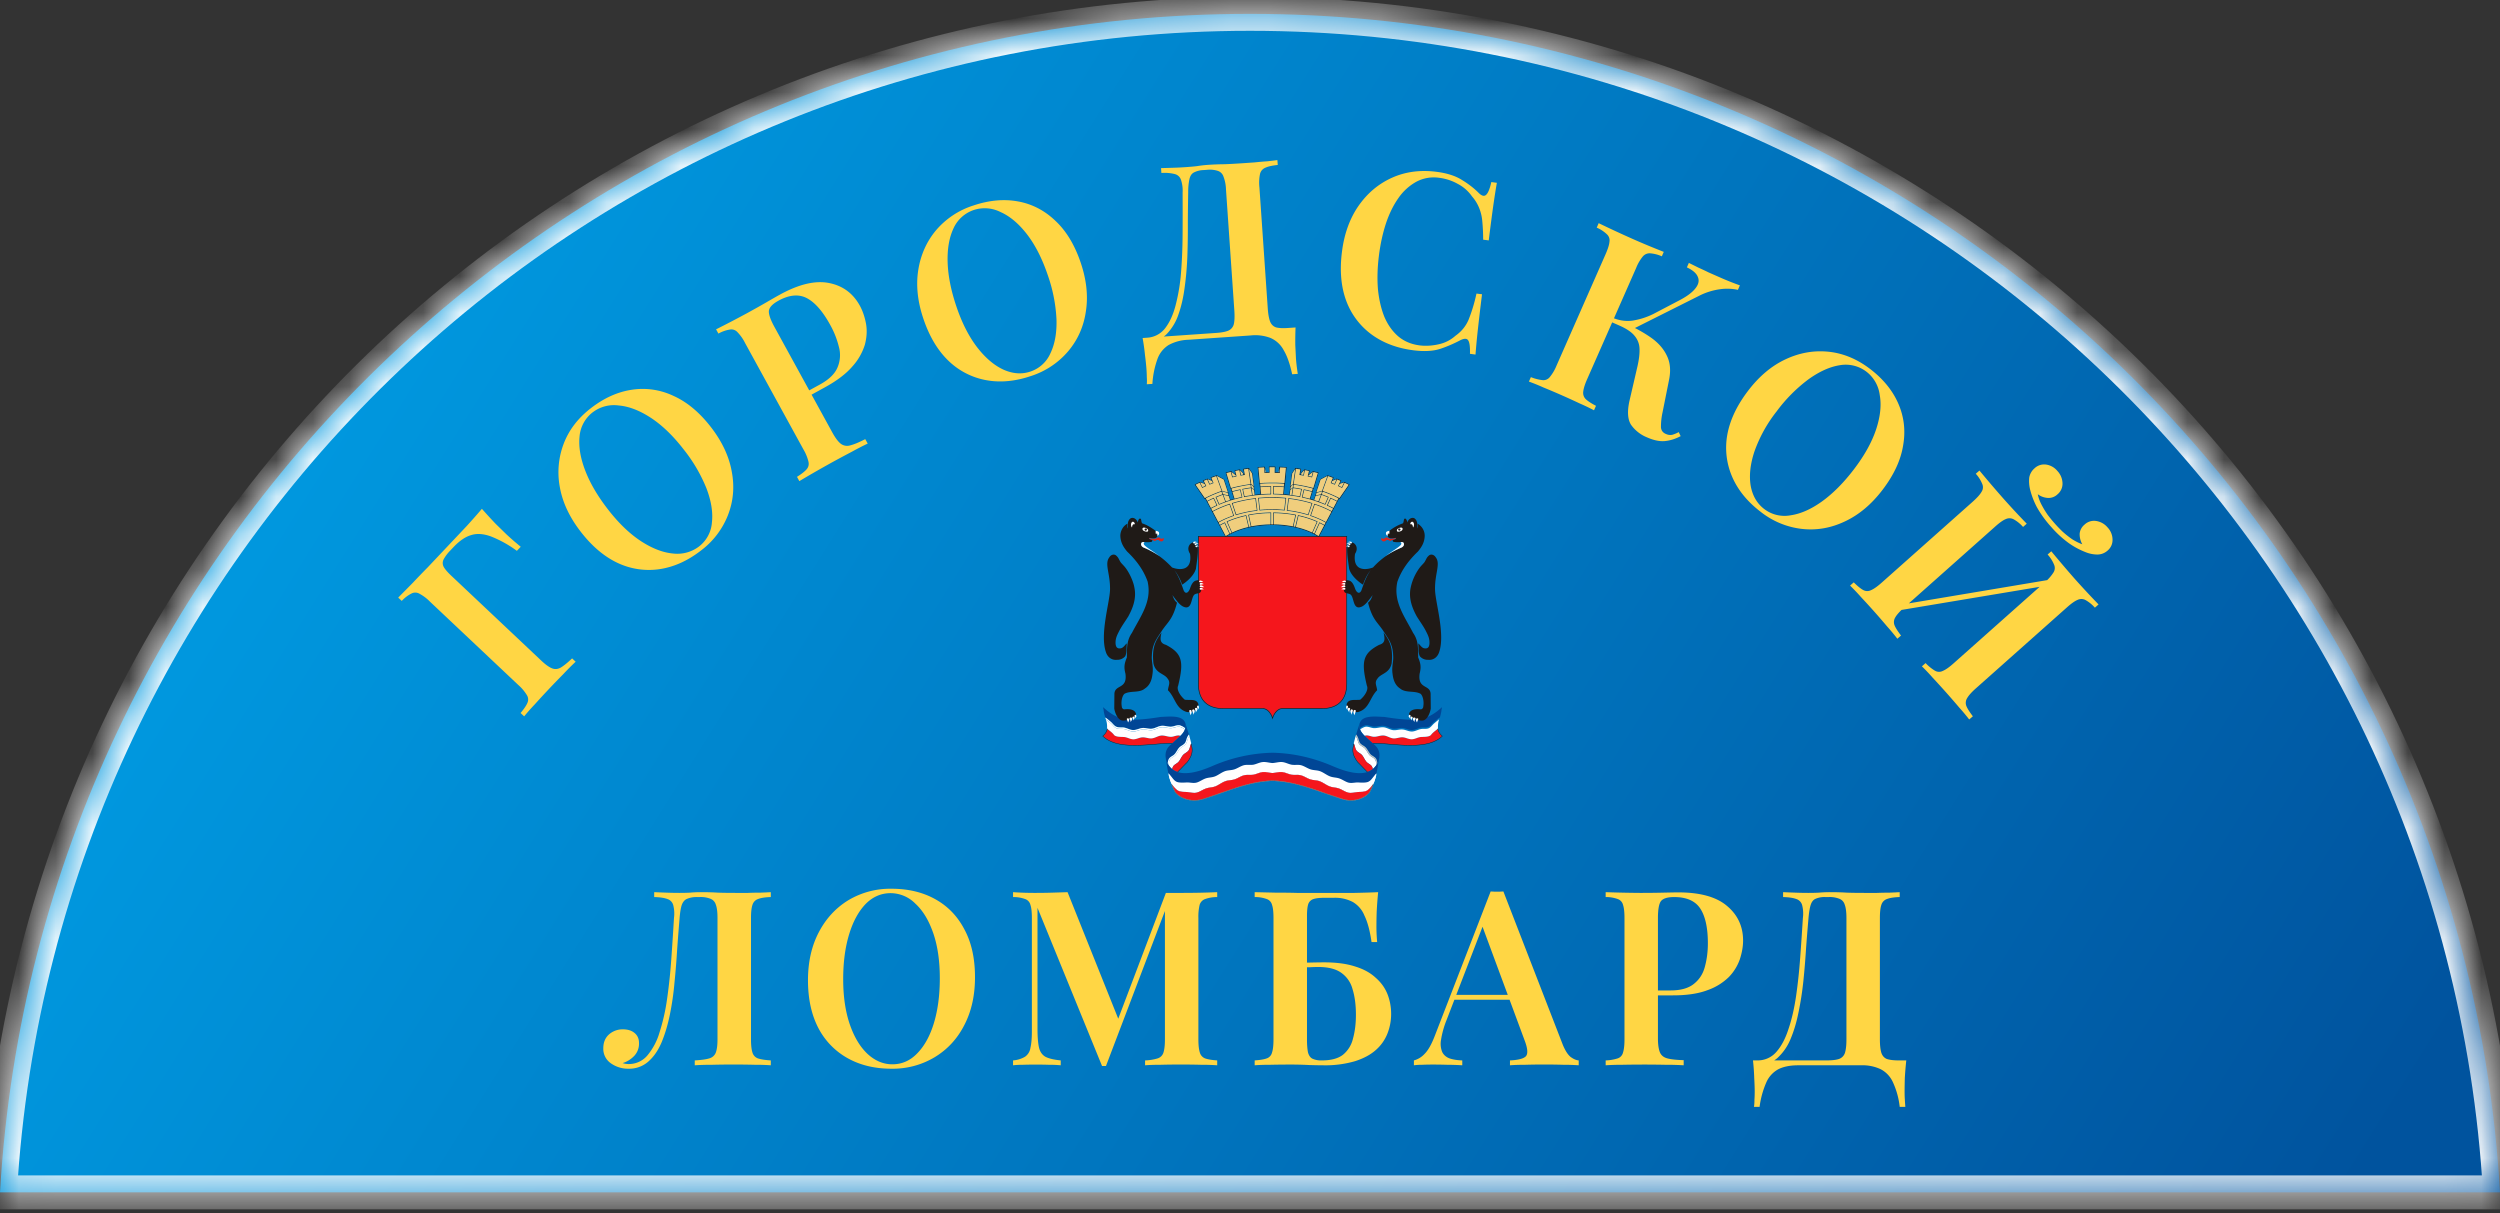 <svg width="68" height="33" fill="none" xmlns="http://www.w3.org/2000/svg"><rect width="100%" height="100%" fill="#333333" stroke="none"/><g clip-path="url(#a)"><path fill-rule="evenodd" clip-rule="evenodd" d="M68 32.432H0C1.037 14.554 15.863.377 34 .377s32.963 14.177 34 32.055Z" fill="url(#b)"/><mask id="c" style="mask-type:alpha" maskUnits="userSpaceOnUse" x="0" y="0" width="68" height="33"><path fill-rule="evenodd" clip-rule="evenodd" d="M68 32.432H0C1.037 14.554 15.863.377 34 .377s32.963 14.177 34 32.055Z" fill="#fff"/></mask><g mask="url(#c)"><path d="m0 32.431-.46-.026-.03.488H0v-.462Zm68 0v.462h.489l-.029-.489-.46.027Zm-68 .462h68v-.923H0v.923Zm.46-.435C1.484 14.823 16.109.838 34 .838v-.923C15.617-.085.59 14.285-.46 32.405l.92.053ZM34 .838c17.891 0 32.516 13.985 33.539 31.62l.921-.053C67.41 14.284 52.383-.086 34-.086v.923Z" fill="#fff"/></g><path d="M20.966 24.267v.133c-.15.004-.266.022-.346.053a.24.24 0 0 0-.153.16c-.026.075-.04.195-.04.359v3.299c0 .16.014.279.04.359a.24.24 0 0 0 .153.16c.08.026.195.044.346.053v.133a5.468 5.468 0 0 0-.432-.014 23.658 23.658 0 0 0-1.164 0c-.19 0-.348.005-.473.014v-.133c.173-.01.304-.027.393-.054a.261.261 0 0 0 .18-.16c.03-.08.046-.199.046-.358v-3.3c0-.163-.015-.285-.046-.365a.24.24 0 0 0-.147-.16.717.717 0 0 0-.293-.046h-.06a.676.676 0 0 0-.279.047c-.066.026-.115.082-.146.166-.027.08-.047.2-.06.359-.022.261-.044.543-.066.845a21.75 21.75 0 0 1-.073.91 7.585 7.585 0 0 1-.127.878c-.058.28-.133.53-.226.752-.093.217-.213.39-.36.519a.787.787 0 0 1-.538.193.807.807 0 0 1-.479-.147.476.476 0 0 1-.206-.412c0-.155.051-.28.153-.372a.557.557 0 0 1 .38-.14c.132 0 .239.033.318.1.08.066.12.157.12.272a.482.482 0 0 1-.126.346.728.728 0 0 1-.32.2.53.53 0 0 0 .16.026.657.657 0 0 0 .512-.232 1.73 1.73 0 0 0 .333-.632 5.41 5.41 0 0 0 .206-.918c.049-.341.087-.698.113-1.07.027-.378.051-.75.073-1.118a.928.928 0 0 0-.02-.353.24.24 0 0 0-.16-.166c-.08-.03-.199-.049-.358-.053v-.133c.093.004.203.009.332.013.129.005.246.007.352.007.102 0 .2-.002.293-.007.098-.009.195-.013.293-.013.168 0 .321.004.459.013.137.005.301.007.492.007h.332c.12-.005.235-.007.346-.007.111-.004.202-.009.273-.013Zm3.287-.093c.452 0 .849.095 1.19.286.341.19.605.465.791.824.191.355.286.787.286 1.297 0 .497-.097.931-.292 1.304-.19.372-.46.663-.805.871a2.214 2.214 0 0 1-1.177.313c-.452 0-.85-.096-1.19-.286a1.988 1.988 0 0 1-.799-.825c-.186-.36-.28-.791-.28-1.297 0-.496.099-.931.294-1.303.195-.373.463-.663.804-.872a2.214 2.214 0 0 1 1.178-.312Zm-.027.12c-.262 0-.49.1-.685.299-.19.2-.34.474-.446.825-.106.35-.16.755-.16 1.216 0 .47.06.88.18 1.23.12.347.282.615.486.806.204.186.428.279.671.279.262 0 .488-.1.679-.3.195-.199.346-.474.452-.824.107-.355.16-.76.16-1.217 0-.474-.06-.885-.18-1.23-.12-.346-.281-.612-.485-.799a.949.949 0 0 0-.672-.285Zm8.882-.027v.133a.971.971 0 0 0-.325.053.24.24 0 0 0-.153.16 1.392 1.392 0 0 0-.034.359v3.299c0 .16.014.279.04.359a.24.24 0 0 0 .146.16c.076.026.185.044.326.053v.133a5.9 5.9 0 0 0-.438-.014 21.72 21.72 0 0 0-1.105 0c-.173 0-.312.005-.419.014v-.133a1.32 1.32 0 0 0 .34-.054.24.24 0 0 0 .16-.16c.026-.08.04-.199.04-.358v-3.618l.046.006-1.65 4.337h-.106l-1.756-4.303v3.298c0 .213.014.38.04.5.027.114.084.199.173.252.093.049.233.082.419.1v.133a3.222 3.222 0 0 0-.326-.014 11.5 11.5 0 0 0-.705 0c-.106 0-.195.005-.266.014v-.133a.745.745 0 0 0 .326-.1.351.351 0 0 0 .146-.24c.027-.11.04-.263.04-.459v-3.072c0-.164-.013-.284-.04-.36a.222.222 0 0 0-.146-.159.93.93 0 0 0-.326-.053v-.133a8.221 8.221 0 0 0 .592.02c.164 0 .324-.002.479-.007l.412-.013 1.43 3.571-.146.12 1.39-3.671h.419a21.724 21.724 0 0 0 .977-.02Zm4.378 0c-.018.182-.031.359-.04.532-.005.168-.007.297-.007.386a4.474 4.474 0 0 0 .02.439h-.153c-.044-.306-.108-.546-.193-.719a.75.75 0 0 0-.319-.372 1.03 1.03 0 0 0-.512-.113h-.246c-.133 0-.235.01-.306.033a.22.22 0 0 0-.146.14c-.023.07-.034.18-.034.326v3.352c0 .15.01.268.027.352.022.084.062.142.12.173a.563.563 0 0 0 .26.047c.247 0 .438-.051.571-.153a.804.804 0 0 0 .273-.44c.053-.19.08-.407.08-.651 0-.27-.032-.503-.093-.698a.785.785 0 0 0-.313-.446c-.146-.102-.353-.153-.619-.153-.057 0-.133.002-.226.007h-.485l-.014-.127h.5c.163-.004.292-.006.385-.006.333 0 .614.037.845.113.23.07.416.173.558.306.147.128.253.277.32.445.066.169.1.348.1.539 0 .186-.034.363-.1.532a1.153 1.153 0 0 1-.313.446c-.142.128-.33.23-.565.306a2.885 2.885 0 0 1-.872.113c-.106 0-.232-.003-.379-.007a9.555 9.555 0 0 0-.565-.013c-.15 0-.315.002-.492.006-.173 0-.315.005-.426.014v-.133c.146-.01.255-.027.326-.054a.222.222 0 0 0 .146-.16c.027-.08.04-.199.04-.358v-3.3c0-.163-.013-.283-.04-.358a.222.222 0 0 0-.146-.16.93.93 0 0 0-.326-.053v-.133l.559.013c.2 0 .395.002.585.007h1.576c.24-.005.453-.011.639-.02Zm3.406-.02 1.616 4.17c.066.16.137.27.213.332.08.058.153.09.22.094v.133a5.57 5.57 0 0 0-.42-.014 17.87 17.87 0 0 0-1.037 0c-.169 0-.306.005-.413.014v-.133c.226-.01.37-.047.433-.113.062-.071.048-.22-.04-.446l-1.17-3.16.119-.145-1.064 2.76a2.479 2.479 0 0 0-.153.545.59.59 0 0 0 .033.332c.04.08.107.138.2.173.093.031.208.05.345.054v.133a6.589 6.589 0 0 0-.412-.014 12.073 12.073 0 0 0-.399-.006c-.098 0-.19.002-.28.006-.084 0-.159.005-.225.014v-.133a.6.6 0 0 0 .286-.173c.097-.094.19-.255.279-.486l1.523-3.937a2.06 2.06 0 0 0 .346 0Zm.578 2.813v.133h-1.982l.067-.133h1.915Zm2.204-2.793a32.459 32.459 0 0 0 .944.02c.217 0 .423-.002.618-.007.196-.004.333-.007.413-.007.594 0 1.035.122 1.323.366.293.244.44.559.44.945 0 .16-.03.328-.087.505a1.315 1.315 0 0 1-.3.486 1.569 1.569 0 0 1-.585.359c-.244.093-.556.14-.938.14h-.665v-.134h.599c.28 0 .492-.06.639-.18.15-.119.25-.276.299-.471.053-.195.08-.406.08-.632 0-.421-.07-.736-.207-.945-.137-.208-.374-.312-.711-.312-.182 0-.302.038-.36.113-.053.075-.08.228-.08.459v3.272c0 .169.019.295.054.38.035.083.104.139.206.165.102.027.248.042.44.047v.14a7.512 7.512 0 0 0-.5-.014 29.293 29.293 0 0 0-1.17 0c-.173 0-.324.005-.452.014v-.133a1.2 1.2 0 0 0 .325-.054.222.222 0 0 0 .147-.16c.026-.08.04-.199.04-.358v-3.3c0-.163-.014-.283-.04-.358a.222.222 0 0 0-.147-.16.93.93 0 0 0-.325-.053v-.133Zm7.998 0v.133c-.15.004-.266.022-.346.053a.24.24 0 0 0-.153.16c-.026.075-.04.195-.04.359v3.299c0 .16.014.281.04.365.027.08.075.136.146.167.076.026.184.04.326.04h.206a9.571 9.571 0 0 0-.04.478c-.004.16-.006.28-.006.36 0 .084.002.161.007.232.004.076.009.14.013.193h-.153a2.156 2.156 0 0 0-.186-.672.737.737 0 0 0-.333-.352 1.16 1.16 0 0 0-.532-.106h-1.71c-.216 0-.396.035-.538.106a.746.746 0 0 0-.326.352 2.43 2.43 0 0 0-.186.672h-.153c.009-.053.013-.117.013-.193.005-.07.007-.148.007-.232 0-.08-.004-.2-.013-.36a6.02 6.02 0 0 0-.034-.478h2.002c.151 0 .264-.014.34-.04a.26.26 0 0 0 .16-.167c.026-.084.04-.206.04-.365v-3.3c0-.163-.016-.285-.047-.365a.24.24 0 0 0-.147-.16.716.716 0 0 0-.292-.046h-.087a.608.608 0 0 0-.266.047c-.062.026-.106.082-.133.166-.026.08-.046.2-.06.359a69.25 69.25 0 0 0-.066.818c-.018.293-.042.59-.073.891a8.466 8.466 0 0 1-.133.858c-.054.27-.127.514-.22.732a1.433 1.433 0 0 1-.359.512.804.804 0 0 1-.539.186v-.126a.665.665 0 0 0 .512-.227c.138-.155.249-.363.333-.625.089-.261.157-.558.206-.89.049-.338.087-.688.113-1.052.027-.363.051-.722.073-1.077a.928.928 0 0 0-.02-.353.24.24 0 0 0-.16-.166c-.08-.03-.199-.049-.358-.053v-.133c.093.004.203.009.332.013.129.005.246.007.353.007.102 0 .2-.002.292-.007a3.22 3.22 0 0 1 .293-.013c.168 0 .321.004.459.013.137.005.301.007.492.007h.333a9.42 9.42 0 0 1 .345-.007c.111-.004.202-.009.273-.013Z" fill="#FFD644"/><path fill-rule="evenodd" clip-rule="evenodd" d="m33.314 14.11-.01.005-.012.005-.011.005-.011.005-.01.005-.012.006-.01.005-.011.005-.011.006-.01.005-.011.006-.01.005-.011.006-.01.006-.011.005-.01.006-.005.002-.148-.281.007-.004.012-.006.011-.006.012-.006.011-.006.012-.006.012-.006.012-.006.012-.005.011-.006.013-.006.011-.006.013-.005.012-.006.012-.005.012-.006.013-.005.012-.005.012-.006.013-.005.012-.005.013-.006.012-.005.013-.005.013-.005.013-.005.012-.005.013-.005.013-.005.013-.004.012-.005h.002l.002-.001h.002l.002-.002h.002l.002-.001h.002l.002-.002h.002l.005-.002.004-.002.005-.001.005-.002.01-.003.005-.002.004-.002.005-.001.005-.002.005-.002.005-.001.003-.001.101.296-.004.001-.006.002-.005.002-.01.004-.006.002-.005.002-.01.003-.006.002-.005.002-.005.002h-.002l-.015.006-.012.005-.012.005-.012.004-.012.005-.011.004-.012.005-.011.005-.012.005-.011.005-.012.005-.011.005-.011.005-.012.005Zm1.63-.951-.007.086-.018.198c.05.004.1.009.149.015l.018-.139.008-.064-.006-.001.05-.38.096-.143.155.022-.027.15.016.003.008-.038.093-.1.007.002.132.026.006.001-.028.115.117-.095c.051.011.102.024.152.038l-.133.44-.008-.002-.026.086-.058.19.097.028.06-.182h-.002l-.008-.004.023-.07.1-.305.202-.107c.055.018.11.037.163.057l-.033.083.119-.05.122.052-.036.077.118-.04.143.071-.27.392-.017-.01-.037.07-.11.21-.037.069-.165.313-.18.343-.022.04-.003-.002-.008-.006c-.002 0-.003-.002-.005-.003a.774.774 0 0 0-.011-.007l-.002-.001-.028-.017a1.486 1.486 0 0 0-.06-.035h-.001a1.97 1.97 0 0 0-.343-.14c-.001-.002-.003-.002-.004-.002l-.01-.004c-.005 0-.009-.002-.012-.003a.376.376 0 0 1-.01-.003c-.004 0-.008-.002-.011-.003l-.01-.003-.01-.002-.007-.002-.016-.005h-.001l-.02-.005h-.002l-.019-.005-.02-.005h-.002l-.018-.005h-.002a2.897 2.897 0 0 0-.608-.068H34.577a2.898 2.898 0 0 0-.608.068h-.002l-.018.004-.003.001a1.298 1.298 0 0 0-.019.005l-.02.005a2.04 2.04 0 0 0-.045.012l-.01.002-.01.003-.011.003-.01.003-.012.004-.007.002-.007.002a1.966 1.966 0 0 0-.331.135l-.027.014c-.03.017-.06.034-.087.053l-.003.001-.011.008h-.002l-.031-.059-.17-.323-.166-.313-.037-.07-.11-.208-.036-.07a2.71 2.71 0 0 0-.018.009l-.27-.392.143-.07.119.039-.036-.077c.04-.018.08-.035.121-.051l.119.049-.033-.083c.053-.02.108-.04.164-.058l.201.108.1.306.023.07-.008.002h-.001l.06.183.096-.028-.053-.175-.03-.101-.01.002-.132-.44c.05-.014.1-.027.152-.038l.117.095-.028-.115.006-.001c.044-.01.088-.018.133-.026l.006-.001.094.099.007.038.016-.003-.027-.15.155-.022.097.144.049.379h-.006l.008.065.018.138c.05-.006.1-.01.15-.014l-.015-.16-.011-.124h-.006l-.044-.453c.06-.005.132-.008.194-.01l.025.13.001.02.087-.003-.003-.15c.06-.002.117-.002.177 0l-.003.15.087.003.001-.02.025-.13c.062.002.134.005.194.01l-.043.453h-.007Zm-.024.073.006-.075a4.168 4.168 0 0 0-.317-.012h-.016c-.103 0-.212.004-.316.012l.006.075c.096-.007.194-.01.292-.011v.227a4.058 4.058 0 0 0-.51.036c-.077.01-.152.022-.226.037l-.048-.223a4.01 4.01 0 0 1 .232-.039l-.01-.075c-.179.025-.351.06-.517.104l.023.073a3.88 3.88 0 0 1 .223-.053l.052.222a3.607 3.607 0 0 0-.639.2l-.094-.212c.062-.026.125-.05.19-.074l-.027-.072c-.15.053-.292.113-.426.182l.037.07c.059-.03.119-.06.18-.087l.097.213a2.8 2.8 0 0 0-.167.082l.037.07c.117-.064.243-.12.377-.169a3.578 3.578 0 0 1 .094-.033l.114.33a2.371 2.371 0 0 0-.42.184l.033.063c.044-.025.09-.05.137-.072l.138.307.02-.01.024-.011-.135-.307c.16-.072.34-.13.535-.173l.074.317.033-.007.014-.002-.07-.318c.197-.04.407-.06.625-.063v.324h.053v-.324c.218.002.428.024.625.063l-.07.318.014.002.033.007.075-.317c.193.042.373.1.534.173l-.134.307.023.011.02.01.138-.307c.048.023.094.047.138.072l.032-.063a2.371 2.371 0 0 0-.42-.184l.113-.33a3.404 3.404 0 0 1 .094.033h.001c.134.049.26.105.378.168l.036-.07a2.77 2.77 0 0 0-.167-.081l.097-.213c.061.027.122.056.18.086l.037-.07a3.424 3.424 0 0 0-.426-.181l-.027.072a3.5 3.5 0 0 1 .19.074l-.094.213a3.124 3.124 0 0 0-.417-.146 3.598 3.598 0 0 0-.222-.055l.052-.222c.076.015.15.033.224.053l.022-.073a4.11 4.11 0 0 0-.516-.104l-.011.075c.079.011.156.024.233.039l-.049.223a3.938 3.938 0 0 0-.736-.073v-.227c.098 0 .196.004.292.011Zm.242.025.011-.076h-.001l-.001.001-.062.057-.003.018-.006.051.062-.05Zm-2.319.382.094.177.006-.004.011-.005.012-.006.011-.006.012-.006.01-.006.012-.005.012-.006.012-.006.011-.005.012-.006.012-.005.011-.006.008-.003-.082-.18-.01.004-.005.003-.007.002-.006.003-.006.003-.006.003-.007.003-.006.003-.006.002-.006.003-.006.003-.012.006-.007.003-.006.003-.012.006-.006.003-.006.003-.006.003-.006.003-.006.003-.006.003-.012.006-.008.004Zm.508.934.001-.001.002-.001.008-.005.008-.005.008-.005.002-.001h.001v-.001l.006-.003.008-.005.008-.005.008-.005.009-.004.008-.005.009-.005.003-.001-.132-.292-.003.002-.01.005-.01.004-.01.005-.009.005-.01.005-.009.005-.01.005-.009.005-.01.005-.008.005-.01.005-.009.005-.003.002.023.043.129.245.006-.004.005-.003Zm.164-.09.001-.001.008-.004.009-.004.009-.004.008-.003.001-.001.014-.006.002-.001.01-.004.01-.005.005-.002.014-.006.006-.002.007-.003h.001l.014-.006.006-.002.008-.004.008-.003.007-.002.014-.005h.002l.006-.003.005-.002h.002l.015-.006.014-.005h.002l.003-.002.01-.003.016-.005.005-.002.004-.001.004-.001.002-.001.015-.005.016-.005h.002l.004-.002.009-.002.016-.005.008-.002.003-.001h.002l.002-.001.016-.005.016-.004h.002l.003-.001.004-.001.007-.002.016-.004.012-.003h.002l.002-.001.017-.004.015-.004-.07-.3h-.002l-.018.005-.018.004-.017.004-.018.005-.018.004-.017.004-.017.005-.018.005-.017.004-.017.005-.017.005-.017.005-.017.005-.017.006-.017.005-.016.005-.017.006-.016.006-.016.005-.017.006-.016.006-.016.006-.015.006-.016.006-.016.006-.016.006-.015.007-.015.006-.016.007-.014.006.128.29Zm.527-.169.007-.001.006-.002.014-.002.017-.003h.001l.005-.001.007-.002h.003l.017-.003.008-.001.01-.002h.007l.008-.002.017-.003h.004l.008-.001.009-.002.013-.001.012-.002.01-.001.011-.002h.001l.018-.002h.006l.01-.002h.01l.008-.002.018-.001.01-.001.014-.002h.01l.01-.001.013-.001.012-.001h.001l.018-.002h.016l.014-.001h.006l.013-.002h.027l.013-.001h.006l.015-.001H34.541l.012-.001h.005v-.306h-.023l-.02.001h-.02l-.02.002h-.02l-.02.001-.02.001-.02.001-.02.002-.02.001-.02.001-.02.002-.02.002-.019.002-.02.001-.019.002-.02.002-.018.003-.02.002-.019.003-.019.002-.019.003-.019.002-.019.003-.019.003-.018.003-.02.004-.018.003-.018.003-.019.004.065.3h.005Zm.603-.052h.053l.015.002h.033l.013.002h.02l.014.001.013.001h.002l.018.002h.014l.012.002h.01l.01.002h.014l.01.002.018.001.008.001.01.001.01.002h.007l.017.002h.001l.01.002.011.001.012.002.013.002h.01l.007.002h.004l.017.003.008.001.008.001.009.002.008.001.017.003h.003l.007.002h.007l.016.004.014.003h.006l.007.002.005.001.066-.3h-.001l-.018-.004-.019-.003-.019-.003-.018-.004-.019-.003-.019-.003-.019-.003-.019-.002-.019-.003-.019-.002-.02-.003-.018-.002-.02-.003-.019-.002-.02-.002-.019-.002-.02-.001-.02-.002-.019-.002-.02-.001-.02-.001-.02-.002h-.02l-.02-.002h-.02l-.02-.001-.02-.001h-.02l-.02-.001h-.023v.305Zm.636.078h.002l.012.004.016.004.007.002h.005l.002.002h.002l.016.004.016.005h.004l.003.002.009.002.015.005.009.002.004.001.003.001.015.005.015.005h.003l.003.002.004.001.006.002.015.005.01.003.003.001.002.001.014.005.015.005h.002l.005.003.007.002.015.006.007.002.008.003.008.004.006.002.014.006h.001l.007.003.006.002.014.006.005.002.01.005.01.004h.003l.013.007h.002l.007.004.01.004.008.004.008.004h.002l.127-.29-.014-.005-.015-.007-.016-.006-.015-.007-.016-.006-.016-.006-.015-.006-.016-.006-.016-.006-.016-.006-.016-.006-.017-.005-.016-.006-.017-.006-.016-.005-.017-.005-.017-.006-.017-.005-.017-.005-.017-.005-.017-.005-.017-.004-.017-.005-.018-.005-.017-.004-.018-.005-.017-.004-.018-.004-.018-.004-.018-.004-.072.3.016.003.016.004h.002Zm.54.214h.001l.003.002.008.005.008.005.008.005.002.001.002.001.004.003.007.004.14-.266.011-.022-.003-.002-.01-.005-.008-.005-.01-.005-.009-.005-.01-.005-.009-.005-.01-.005-.009-.005-.01-.005-.01-.005-.009-.004-.01-.005-.003-.002-.131.292.002.001.009.005.008.005.009.004.008.005.008.005.009.005.004.003Zm.244-.356.148-.281-.007-.004-.012-.006-.011-.006-.012-.006-.011-.006-.012-.006-.012-.006-.012-.006-.011-.005-.012-.006-.012-.006-.012-.006-.012-.005-.012-.006-.013-.005-.012-.006-.012-.005-.013-.005-.012-.006-.013-.005-.012-.005-.013-.006-.012-.005-.013-.005-.012-.005-.013-.005-.013-.005-.013-.005-.013-.005-.013-.004-.012-.005h-.002l-.002-.001h-.002l-.002-.002h-.002l-.002-.001h-.002l-.001-.002h-.002l-.005-.002-.005-.002-.005-.001-.005-.002-.01-.003-.004-.002-.005-.002-.005-.001-.005-.002-.005-.002-.005-.001-.002-.001-.102.296.005.001.005.002.005.002.01.004.006.002.005.002.01.003.006.002.005.002.005.002h.003l.015.006.012.005.011.005.012.004.012.005.011.004.012.005.012.005.011.005.012.005.011.005.011.005.012.005.01.005.012.005.011.005.011.005.011.005.011.005.011.006.01.005.012.005.01.006.011.005.01.006.011.005.01.006.01.006.011.005.01.006.005.002Zm.202-.382.093-.177-.008-.004-.012-.006-.006-.003-.006-.003-.006-.003-.006-.003-.006-.003-.006-.003-.012-.006-.006-.003-.006-.003-.013-.006-.006-.003-.006-.002-.006-.003-.006-.003-.006-.003-.007-.003-.006-.003-.006-.003-.006-.002-.007-.003-.008-.004-.083.18.008.003.011.006.012.005.012.006.012.005.011.006.012.006.011.005.012.006.011.006.011.006.012.006.011.005.007.004Zm-2.237-.635v.001l.011.075.063.051-.007-.051-.003-.018-.062-.057h-.002Zm-.79.184.028.073v.003l.146.034-.019-.058-.003-.01-.152-.043Zm.039.153-.022-.057-.01.003-.006.003-.007.002-.006.003-.007.002-.013.005-.012.004-.007.003-.007.002-.006.003-.007.002-.012.005-.007.003-.006.002-.013.005-.006.003-.007.002-.006.003-.006.002-.007.003-.006.003-.008.003.08.18.007-.003.006-.002.006-.003.006-.002.006-.003.006-.002.006-.002.006-.003.006-.002.012-.005.012-.005.006-.002.006-.003.006-.002.007-.002.012-.005.012-.005.013-.004.006-.003.006-.002.006-.002h.002l-.047-.127Zm.176.082a3.022 3.022 0 0 0-.112.039l-.067-.18.144.034.035.107Zm.668-.141a4.492 4.492 0 0 0-.05.006l-.02-.131-.01-.06.063.052.017.133Zm1.625.142c.038.011.076.024.113.037l.067-.18-.145.035-.035.107Zm-.668-.142.051.007.02-.132.008-.06-.062.052-.017.133Zm-.861.083.039.344a3.544 3.544 0 0 1 .687 0l.04-.344a3.934 3.934 0 0 0-.766 0Zm.481.31h.011l.011.001h.022l.01.001h.011l.011.001h.011l.01.002h.022l.011.001.01.001h.011l.011.002h.01l.011.001.011.001.01.001h.011l.01.002h.005l.035-.308h-.006l-.012-.002h-.011l-.012-.002h-.012l-.011-.002h-.012l-.012-.001-.012-.001-.012-.001h-.011l-.012-.001-.012-.001h-.012l-.012-.001h-.012l-.012-.001h-.012l-.012-.001h-.012l-.012-.001h-.024l-.012-.001h-.06l-.012-.001H34.517l-.012.001h-.024l-.012.001h-.012l-.012.001h-.012l-.012.001h-.012l-.012.001h-.012l-.011.002h-.012l-.012.001h-.012l-.012.002h-.011l-.012.001-.012.001-.012.001-.012.001-.011.001-.012.001h-.005l.035.31.003-.001.011-.001.01-.001h.011l.01-.002h.011l.011-.001.01-.001h.011l.011-.002H34.394l.012-.002H34.427l.01-.001h.012l.01-.001h.022l.011-.001H34.513l.012-.001H34.7Zm-.277-1.006h-.013l-.006-.112.018.094.002.018Zm.376-.112-.005.113h-.014l.001-.02.018-.093Zm-.27.394H34.728l.01.001h.022l.01.001h.012l.01.001h.011l.011.001h.01l.012.001.01.001h.011l.011.001h.01l.011.002h.011l.01.001h.011l.011.002h.004l.04-.418h-.017l-.006-.001h-.012l-.006-.001h-.006l-.006-.001H34.909l-.006-.001h-.012l-.007-.001H34.866l-.006-.001H34.847l-.006-.001H34.823l-.005-.001-.007.152-.025-.002h-.027l-.007-.001H34.726l-.007-.001H34.693l-.024-.001.003-.151h-.141l.003.151H34.484l-.007.001H34.459l-.007.001h-.02l-.007.001h-.007l-.024.002-.008-.152h-.023l-.006.001H34.343l-.006.001h-.012l-.006.001H34.306l-.006.001h-.012l-.006.001H34.269l-.006.001h-.012l-.006.001h-.006l-.005.001h-.005l.04.418h.003l.01-.001h.011l.011-.002h.01l.011-.001h.011l.01-.001.012-.001h.01l.011-.001h.01l.012-.001h.01l.011-.001h.011l.01-.001h.022l.011-.001h.032l.011-.001h.01Zm1.405.313-.145.034.019-.058.004-.01.15-.043v.002l-.003.009-.024.063v.003Zm-.014-.396.186-.1-.025.069-.122.335-.008.003-.146.041.016-.048.099-.3Zm.114.448-.007-.002-.006-.003-.007-.002-.007-.003-.012-.004-.013-.005-.007-.002-.006-.003-.007-.002-.006-.003-.01-.003-.069.183h.002l.006.003.007.002.006.003.012.004.012.005.013.005.006.002.006.002.006.003.006.002.012.005.012.005.007.002.005.003.007.002.005.002.007.003.005.002.007.003.005.002.006.003h.002l.08-.18-.009-.003-.006-.003-.007-.003-.006-.002-.006-.003-.007-.002-.006-.003-.013-.005-.006-.002-.006-.003-.013-.005Zm.406-.33.118-.04-.062.126-.08-.037.024-.05Zm-.204-.079.118-.048-.056.126-.08-.032.018-.046Zm.013-.088-.01-.004-.01-.004-.01-.003-.01-.004-.01-.004-.01-.003-.011-.004-.01-.004-.01-.003-.01-.004-.011-.003-.01-.004-.005-.001-.145.401.015.005.016.006.016.006.016.006.016.006.016.006.015.006.016.006.015.006.016.006.016.006.015.007.015.006.016.007.015.006.015.007.015.006.015.007.015.007.015.006.015.007.015.007.015.007.014.007.015.007.014.008.015.007.014.007.015.007.014.008.25-.362-.008-.004-.01-.005-.008-.004-.009-.005-.009-.004-.009-.005-.008-.004-.01-.004-.008-.005-.01-.004-.008-.004-.01-.005h-.002l-.069.14-.112-.052.067-.14-.006-.003-.008-.004-.007-.003-.008-.003-.007-.003-.008-.003-.008-.004-.007-.003-.008-.003-.007-.003-.008-.003-.007-.003-.063.142-.113-.045.058-.143-.003-.001Zm-1.145.227.057-.053.008-.007.061-.405-.081.121-.045.344Zm.373-.008-.018-.004-.018-.003-.018-.004-.017-.003-.018-.003-.018-.004-.018-.003-.018-.003-.019-.003-.018-.003-.018-.003-.018-.002-.019-.003-.018-.003-.018-.002-.019-.003.062-.415h.002l.01.002.01.001.01.001.01.002.009.001.01.001.01.002.009.001.01.002.01.001.009.002h.01v.001l-.026.15.12.02.031-.149.006.001.008.002.009.001.008.002.008.002.008.001.009.002.008.001.008.002.008.002.008.001.009.002.008.002h.004l-.035.149.12.026.039-.147h.002l.01.003.01.002.009.002.01.003.009.002.01.002.009.003.01.002.009.003.01.002.009.003.009.002h.001l-.123.406-.017-.005-.017-.004-.017-.005-.017-.004-.018-.004-.017-.005-.017-.004-.018-.004-.017-.004-.018-.004-.017-.004-.018-.004-.018-.003-.017-.004Zm-.246.07-.008-.001-.008-.002h-.008l-.008-.002h-.008l-.008-.002h-.006l-.028.189h.004l.008.002h.007l.008.002h.007l.008.002.007.001.008.001.007.001.008.001.007.002h.007l.008.002.007.001.008.002h.007l.007.002.008.001.007.002h.007l.008.002.007.001.007.002.008.001.014.003.008.001.004.001.041-.188h-.005l-.007-.002-.008-.002-.008-.001-.008-.002-.007-.001-.008-.001-.008-.002-.015-.002-.008-.002-.008-.001-.015-.003-.016-.002-.016-.003-.015-.002-.008-.001Zm.287.053-.007-.001-.008-.002-.015-.003-.008-.002-.006-.001-.043.188h.004l.007.002.007.002.007.001.008.002.007.002.007.001.007.002.007.001.007.002.008.002.007.002.007.001.007.002.014.004.007.001.007.002.007.002.007.002.007.002.007.001.007.002.007.002.014.004.011.003.056-.186-.011-.003-.008-.002-.007-.002-.008-.002-.007-.002-.007-.002-.008-.002-.007-.001-.008-.002-.007-.002-.008-.002-.007-.002-.008-.002-.007-.001-.008-.002-.015-.004-.007-.002-.008-.001-.015-.004Zm-.677-.093h-.02l-.01-.001h-.009l-.01-.001h-.019l-.01-.001h-.009l-.01-.001H34.715l-.01-.001h-.039l-.01-.001h-.011v.191h.048l.008.001H34.73l.009.001H34.756l.01.001H34.783l.009.001h.009l.009.001h.009l.009.001h.009l.009.001h.009l.009.001h.009l.009.002h.018l.017-.19h-.01l-.01-.001h-.01l-.009-.001-.01-.001h-.01l-.009-.001h-.01Zm.736.747.098-.297h-.002l-.02-.006-.019-.006-.02-.005-.019-.006-.02-.005-.019-.005-.02-.005-.02-.005-.02-.005-.02-.005-.02-.005-.02-.005-.02-.004-.02-.005-.02-.004-.02-.004-.021-.004-.02-.004-.021-.004-.021-.004-.02-.003-.022-.004-.02-.003-.022-.004-.02-.003-.022-.003-.021-.003-.021-.003-.022-.002-.021-.003h-.004l-.038.308h.001l.02.002.02.003.019.002.019.003.02.003.019.003.019.003.019.003.019.003.019.004.019.003.018.004.02.003.018.004.018.004.019.004.018.004.019.004.018.004.018.005.018.004.018.004.018.005.018.005.018.005.017.004.018.005.017.005.018.006.017.005Zm.011.022.11-.33a3.571 3.571 0 0 0-.656-.136L35 13.89c.208.024.406.066.588.123Zm-.198-1.106.059.01.026-.127-.078.082-.007.035Zm.202.023-.004.014.087.02.033-.129-.116.095Zm-2.309.114-.185-.1.024.069.122.335.008.003.146.041-.016-.048-.099-.3Zm-.52.117-.118-.038.062.125.08-.037-.023-.05Zm.204-.078-.118-.048.057.126.08-.032-.019-.046Zm-.013-.088.01-.004.01-.004.01-.003.01-.004.01-.004.011-.003.01-.004.01-.004.01-.003.01-.004.011-.003.01-.004.005-.001.145.401-.015.005-.016.006-.016.006-.016.006-.015.006-.016.006-.016.006-.016.006-.015.006-.016.006-.015.006-.016.007-.015.006-.015.007-.016.006-.015.007-.015.006-.015.007-.015.007-.015.006-.015.007-.015.007-.014.007-.015.007-.015.007-.014.008-.015.007-.014.007-.014.007-.015.008-.25-.362.009-.004.008-.005.01-.004.008-.005.009-.004.009-.005.009-.004.009-.004.009-.005.008-.004.01-.004.008-.005h.003l.069.14.112-.052-.066-.14.005-.003.008-.004.007-.003.008-.003.008-.003.007-.003.008-.004.007-.003.008-.003.008-.003.007-.003.007-.003.063.142.113-.045-.058-.143.003-.001Zm1.145.227-.057-.053-.008-.007-.06-.405.08.121.045.344Zm-.372-.008.017-.004.018-.003.018-.004.018-.003.018-.003.018-.004.018-.003.018-.003.018-.003.018-.003.018-.003.018-.002.019-.003.018-.003.018-.002.019-.003-.062-.415h-.002l-.01.002-.01.001-.01.001-.009.002-.01.001-.01.001-.009.002-.01.001-.01.002-.009.001-.01.002h-.01v.001l.027.15-.121.02-.031-.149-.006.001-.008.002-.008.001-.009.002-.008.002-.008.001-.008.002-.009.001-.008.002-.008.002-.008.001-.008.002-.009.002h-.004l.036.149-.121.026-.039-.147h-.002l-.01.003-.009.002-.01.002-.009.003-.01.002-.01.002-.009.003-.009.002-.01.003-.009.002-.01.003-.009.002.122.406.017-.005.017-.004.017-.005.018-.004.017-.004.017-.005.018-.004.017-.004.017-.004.018-.004.017-.004.018-.004.018-.003.017-.004Zm.245.07.008-.001.008-.002h.008l.008-.002h.008l.008-.002h.006v.005l.028.184h-.004l-.008.002h-.007l-.008.002h-.007l-.008.002-.007.001-.008.001-.007.001-.007.001-.008.002h-.007l-.008.002-.007.001-.007.002h-.008l-.007.002-.008.001-.007.002h-.007l-.008.002-.007.001-.007.002-.008.001-.014.003-.007.001-.005.001-.041-.188h.005l.008-.002.007-.002.008-.001.008-.002.008-.001.007-.001.008-.002.015-.002.008-.002.008-.001.016-.003.015-.002.016-.003.016-.002.007-.001Zm-.287.053.008-.001.007-.002.015-.003.008-.002.006-.001.043.188h-.003l-.008.002-.007.002-.007.001-.007.002-.008.002-.007.001-.007.002-.007.001-.007.002-.007.002-.007.002-.008.001-.007.002-.014.004-.007.001-.007.002-.007.002-.007.002-.007.002-.007.001-.007.002-.007.002-.014.004-.011.003-.056-.186.011-.003.008-.002.007-.002.008-.002.007-.002.008-.002.007-.002.007-.001.008-.002.007-.002.008-.002.007-.002.008-.002.007-.001.008-.002.015-.004.007-.002.008-.001.015-.004Zm.677-.093h.02l.01-.001h.009l.01-.001h.019l.01-.001h.01l.009-.001H34.488l.01-.001h.039l.01-.001h.01v.191H34.51l-.01.001H34.475l-.009.001h-.018l-.01.001H34.42l-.008.001h-.01l-.009.001h-.009l-.009.001h-.009l-.009.001h-.009l-.009.001h-.009l-.009.002h-.018l-.017-.19h.01l.01-.001h.01l.01-.001.009-.001h.01l.009-.001h.01Zm-.735.747-.098-.297h.002l.019-.006.019-.006.02-.005.019-.006.02-.005.019-.005.02-.005.02-.005.02-.005.02-.005.02-.005.02-.005.02-.004.02-.005.02-.004.02-.004.021-.004.02-.004.022-.004.02-.004.021-.003.02-.004.022-.003.02-.004.022-.003.021-.003.021-.003.022-.003.02-.002.022-.003h.004l.039.308h-.002l-.02.002-.02.003-.019.002-.019.003-.02.003-.018.003-.02.003-.019.003-.019.003-.019.004-.018.003-.02.004-.018.003-.019.004-.018.004-.019.004-.018.004-.018.004-.019.004-.018.005-.018.004-.018.004-.018.005-.018.005-.017.005-.018.004-.018.005-.017.005-.018.006-.017.005Zm-.012.022-.109-.33c.205-.064.424-.11.655-.136l.043.343a3.153 3.153 0 0 0-.589.123Zm.198-1.106-.058.01-.027-.127.079.082.006.035Zm-.201.023.003.014-.086.02-.034-.129.117.095Z" fill="#1F1A17"/><path fill-rule="evenodd" clip-rule="evenodd" d="m35.177 13.278-.028.19.023-.157m-1.445-.095.017-.004.018-.003.018-.004.018-.003.018-.004.018-.003.018-.003.018-.003.018-.003.018-.003.018-.003.019-.003.018-.002.018-.003.019-.003.018-.002-.062-.415h-.002l-.01.001-.01.002-.01.001-.009.001-.01.002-.01.001-.009.001-.01.002-.01.001-.009.002-.01.001-.009.002h-.001l.027.15-.121.02-.031-.149-.006.001-.008.002-.008.001-.008.002-.009.001-.008.002-.008.002-.008.001-.009.002-.008.001-.008.002-.008.002-.008.002H33.6l.036.148-.121.027-.038-.147h-.003l-.01.002-.009.003-.01.002-.009.002-.01.003-.009.002-.01.002-.009.003-.01.002-.009.003-.01.002-.009.003.122.406.017-.005.017-.004.018-.005.017-.004.017-.005.017-.004.018-.004.017-.004.018-.004.017-.004.018-.004.017-.004.018-.004.018-.003Zm1.453.044.011-.075c.178.024.35.06.516.104l-.022.073a3.86 3.86 0 0 0-.224-.054l-.051.223a3.598 3.598 0 0 1 .638.2l.094-.213a3.5 3.5 0 0 0-.19-.073l.027-.072c.15.052.293.113.426.182l-.037.069a3.097 3.097 0 0 0-.18-.086l-.097.212c.057.026.113.054.167.082l-.036.07a2.881 2.881 0 0 0-.378-.168 2.98 2.98 0 0 0-.094-.032l-.113.329.084.03c.12.044.233.096.336.154l-.033.062a2.101 2.101 0 0 0-.137-.071l-.139.307-.02-.01-.023-.012.135-.307a2.708 2.708 0 0 0-.535-.172l-.075.317-.032-.007-.014-.003.07-.318a3.36 3.36 0 0 0-.626-.062v.323h-.052v-.323a3.36 3.36 0 0 0-.626.062l.07.318-.014.003-.033.007-.074-.317c-.194.042-.374.1-.535.172l.135.307-.024.012-.02.01-.138-.307a2.127 2.127 0 0 0-.137.071l-.028-.052-.005-.01c.103-.058.215-.11.336-.155l.084-.03-.113-.329a2.98 2.98 0 0 0-.094.032c-.135.05-.261.106-.378.169l-.037-.07c.054-.028.11-.056.168-.082l-.097-.212a3.097 3.097 0 0 0-.18.086l-.037-.07c.133-.068.275-.129.425-.181l.027.072a3.566 3.566 0 0 0-.19.073l.094.214a3.132 3.132 0 0 1 .42-.147c.071-.02.144-.038.219-.054l-.052-.223a3.88 3.88 0 0 0-.223.054l-.005-.016-.017-.057c.165-.045.337-.08.515-.104l.012.075c-.08.01-.157.024-.233.039l.048.223a3.938 3.938 0 0 1 .736-.073v-.227c-.098 0-.195.004-.291.011l-.007-.075c.104-.008.213-.012.317-.012h.015c.104 0 .213.004.318.012l-.007.075a4.385 4.385 0 0 0-.292-.011v.226a4.058 4.058 0 0 1 .51.036c.077.01.152.023.226.038l.049-.223a4.096 4.096 0 0 0-.233-.039Zm-.96.282.038.344a3.544 3.544 0 0 1 .687 0l.04-.344a3.935 3.935 0 0 0-.766 0Zm1.368.473.11-.33a3.571 3.571 0 0 0-.655-.136l-.043.343c.208.024.406.066.588.123Zm-1.973 0-.109-.33c.205-.064.425-.11.655-.136l.043.343a3.153 3.153 0 0 0-.589.123Zm1.085-.162h.022l.011.001h.01l.012.001h.01l.011.001h.011l.011.001h.01l.011.002H34.84l.012.002h.01l.01.001.012.001h.01l.01.002h.011l.011.002h.004l.035-.309h-.006l-.011-.001-.012-.001-.012-.001-.011-.001-.012-.001h-.012l-.012-.002h-.012l-.012-.001-.011-.001h-.012l-.012-.001-.012-.001h-.012l-.012-.001h-.012l-.012-.001h-.012l-.012-.001h-.023l-.012-.001H34.662l-.012-.001h-.145l-.012.001h-.024l-.012.001h-.012l-.012.001h-.012l-.012.001-.011.001h-.012l-.012.001-.012.001h-.012l-.012.002h-.012l-.011.001-.012.001h-.012l-.012.002h-.011l-.012.002h-.012l-.005.001.035.309h.004l.01-.001.01-.001.011-.001.011-.001h.01l.011-.002h.011l.01-.001h.011l.011-.002h.022l.01-.001h.011l.011-.001h.01l.012-.001h.01l.011-.001h.022l.011-.001H34.557l.012-.001H34.689l.011.001Zm.777-.637-.018-.004-.018-.003-.018-.004-.017-.003-.018-.004-.018-.003-.018-.003-.018-.003-.018-.003-.019-.003-.018-.003-.018-.003-.018-.002-.019-.003-.018-.003-.018-.002.061-.415h.003l.01.001.01.002.009.001.01.001.01.002.009.001.01.001.01.002.009.001.01.002.009.001.01.002-.026.15.12.02.032-.149.005.001.008.002.009.001.008.002.008.001.009.002.008.002.008.001.008.002.009.001.008.002.008.002.008.002h.005l-.036.148.12.027.039-.147h.002l.01.002.01.003.009.002.01.002.009.003.01.002.009.002.01.003.009.002.01.003.009.002.01.003-.122.406-.018-.005-.017-.004-.017-.005-.017-.004-.017-.005-.018-.004-.017-.004-.018-.004-.017-.004-.018-.004-.017-.004-.018-.004-.017-.004-.018-.003Zm-.947-.088h.164l.011.001h.033l.01.001h.011l.011.001h.01l.012.001h.01l.011.001h.011l.01.001h.012l.01.001.011.001h.01l.012.001.01.001h.011l.01.002h.015l.04-.417h-.011l-.006-.001h-.012l-.006-.001h-.012l-.006-.001h-.006l-.007-.001h-.012l-.006-.001H34.872l-.006-.001h-.012l-.006-.001H34.83l-.006-.001h-.006l-.007.151h-.025l-.007-.001H34.766l-.007-.001h-.02l-.006-.001h-.039l-.025-.001.003-.152h-.141l.003.152H34.478l-.007.001h-.02l-.006.001h-.021l-.007.001-.024.001-.007-.151h-.03l-.006.001H34.337l-.006.001h-.012l-.006.001H34.3l-.006.001h-.012l-.006.001h-.012l-.007.001h-.005l-.007.001h-.011l-.005.001.04.418h.003l.011-.001.01-.001h.011l.01-.002h.011l.011-.001h.011l.01-.001h.011l.011-.002H34.4l.012-.001H34.433l.011-.001h.01l.012-.001h.031l.012-.001H34.53Zm-.126-.393.018.093.002.019h-.014l-.005-.112Zm.395 0-.018.093-.001.019h.014l.005-.112Zm1.09 1.375.011.005.011.005.011.006.011.005.011.005.011.005.011.006.01.005.011.006.011.005.01.006.011.005.01.006.011.005.01.006.01.006.005.002.149-.281-.008-.004-.011-.006-.012-.006-.011-.006-.012-.006-.012-.006-.012-.006-.011-.006-.012-.006-.012-.005-.012-.006-.012-.006-.012-.005-.012-.006-.012-.005-.013-.006-.012-.005-.012-.006-.013-.005-.012-.005-.013-.006-.012-.005-.013-.005-.013-.005-.012-.005-.013-.005-.013-.005-.013-.005-.013-.005-.013-.005-.011-.004h-.002l-.002-.002h-.004l-.002-.002h-.002l-.002-.001h-.002l-.002-.001-.005-.002-.005-.002-.005-.002-.005-.001-.01-.004-.004-.001-.005-.002-.005-.002-.005-.001-.005-.002-.004-.002h-.003l-.102.296.005.001.005.002.005.002.01.003.006.002.006.002.01.004.005.002.005.002.006.002h.002l.015.006.012.005.012.004.011.005.012.004.012.005.011.005.012.005.011.005.012.004.011.005.012.005.01.005.012.005Zm-.312-.117.098-.297h-.002l-.02-.006-.019-.006-.019-.005-.02-.006-.019-.005-.02-.005-.02-.006-.02-.005-.019-.005-.02-.005-.02-.004-.02-.005-.02-.004-.02-.005-.02-.004-.021-.004-.02-.004-.021-.004-.021-.004-.02-.004-.022-.003-.02-.004-.021-.004-.021-.003-.021-.003-.022-.003-.02-.003-.022-.003-.021-.003-.022-.002h-.004l-.038.307h.002l.019.003.02.003.019.002.02.003.018.003.02.003.019.003.019.003.019.003.019.003.019.004.019.003.018.004.019.004.018.004.019.004.018.003.019.005.018.004.018.004.018.005.018.004.018.005.018.004.018.005.018.005.017.005.018.005.017.005.017.006Zm-.931.27H34.701l.018.001.018.001.018.001h.018l.018.002.018.001.017.001.018.002.018.001.017.002.018.001.017.002.017.002.018.002.017.002.017.002.017.002.017.003.017.002.017.003.017.002.017.003.016.003.017.003.017.003.016.003.015.003.066-.3-.02-.004-.018-.004-.018-.003-.02-.003-.018-.003-.019-.003-.019-.003-.019-.003-.019-.002-.019-.003-.019-.002-.02-.003-.018-.002-.02-.002-.02-.002-.019-.002-.02-.002-.019-.001-.02-.002-.02-.001-.02-.002h-.02l-.019-.002-.02-.001h-.02l-.02-.002h-.04l-.02-.001h-.023v.304Zm1.17.289.009.005.008.004.008.005.008.005.008.005.007.005.152-.288-.004-.002-.009-.005-.01-.005-.008-.005-.01-.005-.01-.005-.009-.005-.01-.005-.009-.005-.01-.005-.009-.005-.01-.005-.01-.005-.003-.001-.131.291.002.002.009.005.008.004.009.005.008.005.009.005.008.005Zm-.076-.39-.015-.006-.016-.007-.016-.005-.016-.007-.016-.005-.016-.006-.017-.006-.016-.005-.016-.006-.017-.005-.017-.006-.017-.005-.016-.005-.017-.005-.017-.005-.017-.005-.018-.005-.017-.004-.017-.005-.018-.004-.018-.005-.017-.004-.018-.004-.018-.005-.018-.004-.071.3.015.004.016.004.016.004.016.004.016.004.016.004.016.004.016.005.015.004.016.005.015.005.016.005.015.005.015.005.015.005.015.005.014.005.015.005.015.006.014.005.014.006.014.005.014.006.014.006.014.006.014.006.013.006.014.006.013.006.01.005.127-.29-.014-.007-.015-.006-.015-.007-.016-.006-.016-.006Zm-.578-.904.012-.076h-.002l-.063.058-.003.017-.006.052.062-.051Zm-.064.068-.018.134.051.006.029-.19-.062.05Zm-.257-.08h-.01l-.01-.001h-.009l-.01-.001h-.019l-.01-.001h-.019l-.01-.001h-.019l-.01-.001h-.039l-.01-.001h-.02v.19h.01l.009.001h.037l.009.001H34.739l.008.001h.019l.009.001h.009l.009.001h.018l.009.001h.009l.01.001h.008l.01.001.008.001h.01l.008.001h.01l.008.001.017-.19h-.01l-.01-.002h-.019l-.01-.001h-.009l-.01-.002h-.01Zm.867-.41-.116.096-.004.014.019.004.068.015.033-.128Zm-.233-.045-.078.083-.007.034.059.01.026-.127Zm-.37.433.057-.053.008-.007.06-.405-.081.12-.044.345Zm1.144-.228-.01-.003-.01-.004-.01-.004-.01-.003-.01-.004-.01-.004-.01-.003-.011-.004-.01-.003-.01-.004-.01-.003-.011-.004-.004-.001-.146.4.015.006.016.006.016.006.016.006.016.005.016.006.015.006.016.006.016.007.015.006.016.006.015.006.016.007.015.006.015.007.015.006.015.007.015.007.016.006.014.007.015.007.015.007.015.007.014.007.015.007.015.007.014.007.014.008.015.007.014.007.25-.361-.008-.005-.009-.004-.009-.005-.009-.004-.008-.004-.01-.005-.008-.004-.01-.005-.008-.004-.01-.004-.008-.005-.01-.004-.001-.001-.07.14-.111-.051.066-.141-.006-.003-.008-.003-.007-.003-.008-.003-.007-.004-.008-.003-.007-.003-.008-.003-.008-.003-.007-.003-.008-.004-.007-.002-.063.141-.113-.044.058-.144h-.003Zm-.013.089.118-.049-.056.126-.08-.031.018-.046Zm.204.078.118-.039-.062.126-.08-.037.024-.05Zm-.477.202-.151.043-.004.01-.019.058.146-.035v-.002l.028-.074Zm-.18.128-.035.108.113.038.067-.18-.145.034Zm.137-.448.186-.099-.025.068-.122.335-.008.003-.146.042.016-.048.099-.3Zm.114.449-.007-.002-.006-.003-.007-.002-.006-.003-.013-.005-.013-.004-.006-.003-.007-.002-.007-.003-.006-.002-.01-.003-.068.183h.001l.007.003.006.002.006.002.012.005.013.005.012.004.006.003.006.002.006.002.006.003.012.005.013.004.006.003.006.002.006.003.006.002.006.003.006.002.006.003.006.002.006.003h.001l.08-.18-.009-.004-.006-.002-.006-.003-.007-.002-.006-.003-.006-.002-.007-.003-.013-.005-.006-.002-.006-.003-.013-.005Zm.258.112-.006-.003-.006-.003-.012-.006-.007-.003-.006-.003-.006-.003-.006-.003-.006-.002-.006-.003-.007-.003-.006-.003-.006-.003-.006-.003-.01-.004-.081.18.007.004.012.005.011.006.012.005.012.006.011.006.012.005.011.006.012.006.011.006.012.005.011.006.011.006.007.004.093-.177-.008-.004-.012-.006-.006-.003-.006-.003-.006-.003-.006-.003-.006-.003-.006-.003-.012-.006Zm-1.061-.32-.008-.002h-.008l-.008-.002-.008-.001-.007-.001-.008-.001-.007-.001-.028.19h.005l.007.001.008.001.007.001.008.002h.007l.008.002h.007l.007.002.008.001.007.001.008.002h.007l.007.002.008.001.007.001.008.002h.007l.007.002.008.002h.007l.007.002.008.002h.007l.015.004h.007l.005.002.04-.188-.005-.001-.007-.002-.008-.001-.008-.002h-.007l-.008-.002-.008-.002-.008-.001-.015-.003-.008-.001-.008-.001-.015-.003-.016-.003-.015-.002-.016-.002-.008-.002Zm.287.053-.007-.002-.008-.001-.015-.004-.008-.001-.005-.002-.044.188.004.001.007.002.007.001.008.002.007.002.007.001.007.002.007.002.007.001.008.002.007.002.007.001.007.002.007.002.014.003.007.002.007.002.008.002.007.001.007.002.007.002.007.002.007.002.014.004.01.003.057-.186-.012-.003-.008-.002-.007-.002-.007-.002-.008-.002-.007-.002-.008-.002-.007-.002-.008-.002-.007-.001-.007-.002-.008-.002-.007-.002-.008-.002-.007-.002-.015-.003-.008-.002-.008-.002-.015-.003Zm-2.203.771-.012.005-.01.005-.012.006-.01.005-.012.005-.01.005-.011.006-.011.005-.01.006-.011.005-.011.006-.01.005-.011.006-.01.005-.01.006-.011.006-.004.002-.149-.281.007-.004.012-.006.011-.006.012-.006.012-.006.011-.006.012-.006.012-.006.012-.006.012-.005.012-.006.012-.006.012-.005.012-.006.012-.005.012-.006.013-.005.012-.006.012-.005.013-.005.012-.006.013-.005.013-.005.012-.005.013-.005.013-.005.012-.005.013-.005.013-.005.013-.005.012-.004h.002l.002-.002h.004l.002-.002h.002l.002-.001h.002l.002-.001.005-.002.005-.002.004-.002.005-.001.01-.004.005-.001.005-.002.004-.002.005-.001.005-.002.005-.002h.003l.101.296-.004.001-.005.002-.006.002-.01.003-.006.002-.005.002-.01.004-.006.002-.005.002-.005.002h-.002l-.015.006-.012.005-.012.004-.012.005-.011.004-.012.005-.012.005-.011.005-.012.005-.011.004-.012.005-.011.005-.011.005-.011.005Zm.312-.117-.098-.297h.002l.019-.006.02-.006.019-.005.019-.006.02-.005.02-.005.019-.006.02-.005.02-.005.02-.005.02-.004.02-.005.02-.004.02-.005.02-.004.021-.004.02-.004.021-.004.02-.004.021-.004.021-.003.021-.004.021-.004.021-.003.021-.003.021-.003.022-.003.02-.003.022-.003.022-.002h.003l.039.307h-.002l-.02.003-.019.003-.02.002-.019.003-.019.003-.02.003-.018.003-.02.003-.018.003-.02.003-.018.004-.019.003-.019.004-.018.004-.019.004-.018.004-.019.003-.018.005-.018.004-.019.004-.018.005-.018.004-.018.005-.017.004-.018.005-.018.005-.018.005-.017.005-.017.005-.018.006Zm.93.27H34.503l-.018.001-.018.001-.018.001h-.018l-.018.002-.018.001-.018.001-.017.002-.018.001-.018.002-.017.001-.018.002-.017.002-.017.002-.017.002-.018.002-.017.002-.017.003-.017.002-.017.003-.016.002-.017.003-.017.003-.016.003-.017.003-.016.003-.016.003-.065-.3.019-.004.018-.004.019-.003.019-.003.019-.003.018-.003.02-.003.018-.003.02-.002.018-.003.02-.002.019-.003.02-.002.018-.002.02-.002.02-.002.019-.002.02-.001.02-.002.019-.001.02-.002h.02l.02-.002.02-.001h.02l.02-.002h.04l.02-.001h.023v.304Zm-1.17.289-.008.005-.008.004-.009.005-.008.005-.007.005-.007.005-.152-.288.003-.002.01-.005.009-.005.01-.005.008-.005.01-.005.01-.005.009-.005.01-.005.009-.005.01-.005.01-.005.009-.005.003-.001.132.291-.003.002-.008.005-.009.004-.008.005-.009.005-.008.005-.008.005Zm.076-.39.016-.006.016-.007.016-.005.015-.007.017-.005.016-.006.016-.006.017-.005.016-.006.017-.005.016-.006.017-.005.017-.005.017-.005.017-.005.017-.005.017-.005.018-.004.017-.005.018-.004.017-.005.018-.004.018-.004.018-.005.017-.004h.001l.071.3-.015.004-.017.004-.016.004-.016.004-.016.004-.016.004-.016.004-.015.005-.016.004-.015.005-.016.005-.015.005-.015.005-.015.005-.015.005-.015.005-.015.005-.014.005-.015.006-.014.005-.015.006-.014.005-.014.006-.014.006-.014.006-.013.006-.014.006-.013.006-.014.006-.01.005-.127-.29.014-.007.016-.006.015-.007.016-.006.015-.006Zm.578-.904-.011-.076h.003l.061.058.003.017.007.052-.063-.051Zm.065.068.018.133a4.492 4.492 0 0 0-.052.007l-.028-.19.062.05Zm.257-.08h.01l.009-.001h.01l.01-.001h.019l.01-.001h.019l.01-.001h.019l.01-.001h.038l.01-.001h.02v.19h-.01l-.008.001h-.037l-.01.001H34.467l-.01.001h-.018l-.009.001h-.01l-.008.001H34.393l-.01.001h-.008l-.01.001h-.009l-.009.001-.008.001h-.01l-.008.001h-.01l-.008.001-.018-.19h.01l.01-.002h.02l.009-.001h.01l.01-.002h.009Zm-.867-.41.116.096.003.014-.018.004-.068.015-.034-.128Zm.232-.045.079.083.006.034-.058.01-.027-.127Zm.371.433-.057-.053-.008-.007-.06-.405.08.12.045.345Zm-1.145-.228.01-.003.01-.004.01-.004.01-.003.011-.004.01-.004.01-.003.01-.004.01-.003.011-.004.01-.003.01-.004.005-.001.145.4-.014.006-.017.006-.016.006-.015.006-.016.005-.016.006-.016.006-.015.006-.016.007-.016.006-.015.006-.016.006-.015.007-.015.006-.016.007-.015.006-.015.007-.015.007-.015.006-.015.007-.015.007-.014.007-.015.007-.015.007-.014.007-.015.007-.014.007-.015.008-.014.007-.014.007-.25-.361.008-.005.009-.004.008-.005.01-.004.008-.004.009-.005.009-.004.009-.005.009-.004.009-.004.009-.005.009-.004.002-.001.07.14.111-.051-.066-.141.006-.003.007-.003.008-.003.007-.003.008-.004.007-.003.008-.003.008-.003.007-.003.008-.003.007-.004.007-.002.064.141.112-.044-.058-.144h.003Zm.013.089-.117-.049.056.126.08-.031-.019-.046Zm-.203.078-.118-.039.061.126.08-.037-.023-.05Zm.477.202.15.043.004.01.02.058-.146-.035v-.002l-.028-.074Zm.18.128.034.108a2.793 2.793 0 0 0-.112.038l-.067-.18.144.034Zm-.137-.448-.186-.099.025.068.121.335.008.003.146.042-.016-.048-.098-.3Zm-.114.449.006-.002.007-.003.006-.002.007-.003.013-.005.012-.004.007-.003.007-.002.006-.003.007-.002.01-.003.068.183h-.002l-.006.003-.006.002-.006.002-.013.005-.012.005-.012.004-.006.003-.006.002-.007.002-.006.003-.012.005-.012.004-.006.003-.006.002-.006.003-.006.002-.006.003-.006.002-.006.003-.006.002-.006.003h-.002l-.08-.18.01-.004.006-.002.006-.003.006-.002.007-.003.006-.002.006-.003.013-.005.007-.002.006-.003.013-.005Zm-.258.112.006-.003.006-.003.012-.006.006-.003.006-.003.007-.003.006-.003.006-.002.006-.003.006-.003.006-.003.007-.003.006-.003.009-.004.082.18-.007.004-.012.005-.012.006-.012.005-.011.006-.012.006-.011.005-.012.006-.011.006-.012.006-.011.005-.011.006-.012.006-.006.004-.093-.177.007-.004.012-.006.006-.003.006-.003.006-.003.006-.003.006-.003.007-.003.012-.006Zm1.06-.32.008-.002h.008l.008-.002.008-.001.008-.001.008-.001.006-.001.029.19h-.005l-.008.001-.007.001-.007.001-.008.002h-.007l-.008.002h-.007l-.008.002-.007.001-.008.001-.007.002h-.007l-.008.002-.007.001-.008.001-.007.002h-.007l-.008.002-.007.002h-.007l-.008.002-.007.002h-.007l-.015.004h-.007l-.005.002-.041-.188.005-.001.008-.002.008-.001.007-.002h.008l.008-.002.007-.002.008-.001.016-.003.008-.001.007-.001.016-.003.015-.003.016-.002.016-.002.008-.002Zm-.287.053.008-.002.007-.001.015-.004.008-.001.006-.002.044.188-.004.001-.008.002-.007.001-.007.002-.007.002-.007.001-.008.002-.007.002-.007.001-.007.002-.007.002-.007.001-.007.002-.008.002-.014.003-.007.002-.007.002-.007.002-.007.001-.007.002-.007.002-.007.002-.007.002-.014.004-.011.003-.056-.186.012-.003.007-.002.008-.002.007-.002.007-.002.008-.002.007-.002.008-.002.007-.002.008-.001.007-.002.008-.002.007-.002.007-.002.008-.002.015-.003.008-.002.007-.002.015-.003Z" fill="#F0CE7D"/><path fill-rule="evenodd" clip-rule="evenodd" d="m36.538 18.977-.016.027-.017.025-.019.025-.019.022-.02.022-.023.02-.023.019-.025.018-.025.016-.027.015-.028.014-.03.012-.03.012-.032.01-.033.008-.034.008-.036.006-.036.004-.038.004-.039.002H34.86l-.012.002-.013.002-.012.003-.012.004-.012.005-.011.005-.012.007-.01.006-.012.008-.01.007-.01.009-.01.009-.01.01-.01.01-.008.01-.009.01-.008.011-.009.012-.007.011-.008.012-.007.013-.007.012-.006.013-.006.013-.006.013-.006.014-.004.011-.004-.011-.006-.014-.006-.013-.006-.013-.006-.013-.007-.012-.007-.012-.008-.013-.008-.011-.008-.012-.008-.01-.009-.012-.009-.01-.01-.01-.009-.01-.01-.008-.01-.009-.01-.008-.011-.007-.011-.006-.012-.007-.011-.005-.012-.005-.012-.004-.012-.003-.013-.002-.013-.001h-1.087l-.04-.001-.04-.002-.037-.004-.037-.004-.035-.006-.034-.008-.033-.008-.032-.01-.03-.012-.03-.012-.028-.014-.027-.015-.026-.016-.024-.018-.023-.019-.022-.02-.021-.022-.02-.022-.018-.024-.017-.026-.016-.027-.014-.027-.013-.03-.012-.03-.01-.032-.01-.033-.008-.035-.006-.036-.005-.037-.004-.038-.002-.04V14.6h4.018v4.038l-.003.04-.003.04-.005.036-.007.036-.008.035-.009.033-.01.032-.012.03-.013.03-.014.027Z" fill="#F5161C"/><path fill-rule="evenodd" clip-rule="evenodd" d="M36.64 14.581v4.016c0 .452-.253.686-.691.686h-1.075c-.125 0-.226.145-.26.285-.035-.14-.137-.285-.261-.285h-1.075c-.439 0-.692-.234-.692-.686v-4.016h4.054Zm-.102 4.396-.016.026-.017.026-.018.024-.02.023-.02.021-.023.02-.023.02-.024.017-.026.016-.027.015-.028.014-.03.013-.03.011-.032.01-.033.009-.034.007-.035.006-.037.005-.038.003-.038.002h-1.116l-.012.001-.013.002-.012.002-.013.003-.012.004-.012.004-.011.006-.012.006-.01.006-.011.008-.01.008-.011.008-.01.009-.01.01-.009.01-.009.01-.009.01-.008.012-.008.011-.008.012-.008.012-.007.012-.007.013-.006.012-.006.014-.006.013-.006.013-.004.011-.004-.011-.006-.013-.005-.014-.007-.013-.006-.012-.007-.013-.007-.012-.008-.012-.008-.012-.008-.011-.008-.012-.009-.01-.009-.01-.01-.01-.009-.01-.01-.009-.01-.008-.01-.008-.011-.008-.011-.006-.011-.006-.012-.006-.012-.004-.012-.004-.012-.003-.013-.003h-.012l-.013-.001h-1.075l-.04-.001-.04-.002-.037-.003-.036-.005-.036-.006-.034-.007-.033-.01-.032-.009-.03-.011-.03-.013-.028-.014-.027-.015-.025-.016-.025-.018-.023-.019-.022-.02-.02-.021-.02-.023-.019-.024-.017-.026-.015-.026-.015-.028-.013-.03-.012-.03-.01-.032-.01-.033-.007-.035-.007-.035-.005-.038-.003-.038-.002-.04-.001-.041v-3.998h4.019v3.998l-.001.041-.002.04-.004.038-.005.038-.006.035-.008.035-.01.033-.01.032-.012.03-.013.03-.014.028Z" fill="#1F1A17"/><path fill-rule="evenodd" clip-rule="evenodd" d="M39.224 19.234c-.39.352-.652.414-1.573.266-.204-.005-.585-.062-.664.165a.305.305 0 0 0-.001.144.452.452 0 0 1 .135-.076c.082-.029.17.03.257.032.086.002.172-.032.259-.023.09.01.169.067.258.078.084.01.169-.025.253-.019.087.007.17.058.257.056.083-.002.159-.05.24-.067.071-.014.15.006.215-.023.063-.027.102-.094.156-.137.047-.039.1-.09.15-.115l.023-.09c.03-.129.005-.06.035-.19Z" fill="#004696"/><path fill-rule="evenodd" clip-rule="evenodd" d="M37.33 20.21h.061l.053.001.056.003.057.003.059.005.06.004.062.005.063.006.064.005.065.005.065.005.066.005.066.004.066.003.067.003h.066l.066.001.066-.001.065-.003.064-.005.063-.006.062-.009.06-.01.06-.014.057-.015.055-.018.054-.021.052-.024.05-.027.046-.03.044-.034.032-.029-.003-.002-.007-.006-.006-.007-.007-.006-.006-.006-.006-.007-.006-.006-.006-.007-.005-.006-.006-.007-.005-.007-.005-.007-.005-.007-.005-.007-.004-.007-.004-.007-.004-.007-.004-.007-.004-.008-.003-.007-.003-.007-.003-.008-.002-.007-.003-.007-.002-.008-.002-.007-.001-.008-.001-.007v-.007l-.006.005c-.038.031-.13.096-.171.154-.05.069-.215.054-.285.062-.083.01-.15.056-.234.061-.087.005-.171-.05-.259-.053-.084-.004-.167.037-.251.029-.09-.009-.172-.07-.261-.078-.087-.008-.172.034-.258.035-.085.001-.174-.06-.253-.03l-.009.003c.062.063.138.125.212.197Z" fill="#F5161C"/><path fill-rule="evenodd" clip-rule="evenodd" d="m36.996 19.842.002.005v.002c.024.06.067.112.12.165a.061.061 0 0 0 .003-.001c.08-.035.171.029.258.027.086 0 .171-.042.258-.035.09.008.171.07.26.079.085.008.168-.034.253-.03.087.004.17.059.258.054.083-.005.151-.052.234-.061.07-.008.236.006.285-.062.052-.072.18-.154.187-.17a.623.623 0 0 1 .03-.247c-.042.027-.087.07-.128.103-.054.043-.092.11-.156.138-.066.028-.144.008-.214.022-.082.016-.158.065-.241.067-.088.002-.17-.05-.257-.055-.084-.007-.169.027-.252.018-.09-.01-.17-.069-.26-.078-.085-.009-.172.025-.258.023-.086-.001-.175-.06-.257-.033a.445.445 0 0 0-.125.069Z" fill="#fff"/><path fill-rule="evenodd" clip-rule="evenodd" d="m37.325 20.21.005.006.008.006h.002c.533-.004 1.465.225 1.9-.2-.07-.057-.12-.133-.125-.204v-.004a.061.061 0 0 1-.011.012v.006l.002.008.001.007.002.007.002.008.002.007.003.008.002.007.004.007.003.008.004.007.003.007.004.007.005.007.004.007.005.008.005.006.005.007.005.007.005.007.006.006.006.007.005.007.007.006.006.006.006.007.007.006.006.006.004.002-.032.029-.044.034-.047.03-.05.027-.051.024-.054.02-.056.02-.057.015-.06.013-.06.01-.062.009-.063.006-.064.005-.065.003-.065.001h-.066l-.066-.001-.067-.003-.066-.003-.066-.004-.066-.005-.066-.005-.065-.005-.063-.005-.063-.006-.062-.005-.06-.004-.06-.005-.057-.003-.055-.003-.053-.001h-.067Z" fill="#1F1A17"/><path fill-rule="evenodd" clip-rule="evenodd" d="M37.34 20.918a.204.204 0 0 0-.026-.074c-.034-.055-.105-.076-.148-.125-.048-.055-.073-.129-.121-.184-.043-.049-.113-.071-.15-.124-.037-.05-.037-.12-.065-.175a.325.325 0 0 0-.009-.017l.052-.199c.01.015.02.03.028.045.03.055.032.124.07.173.039.052.109.073.153.12.05.054.077.127.127.181.043.047.115.067.15.12.028.043.031.096.04.147a.498.498 0 0 1-.101.112Z" fill="#fff"/><path fill-rule="evenodd" clip-rule="evenodd" d="M36.988 19.654c-.065.251.153.371.357.573.144.107.217.24.154.473a.75.75 0 0 1-.03.063l-.004.004c-.007-.047-.012-.095-.037-.133-.036-.054-.107-.073-.151-.12-.05-.055-.077-.127-.127-.181-.044-.048-.114-.068-.154-.12-.037-.05-.04-.119-.069-.174a.448.448 0 0 0-.04-.06l.015-.052.086-.273Z" fill="#004696"/><path fill-rule="evenodd" clip-rule="evenodd" d="m37.2 20.996-.002-.001-.003-.003-.002-.002-.002-.002-.008-.008-.008-.007-.008-.008-.008-.008-.008-.008-.008-.008-.007-.008-.008-.008-.008-.008-.008-.008-.008-.008-.008-.008-.008-.008-.04-.041-.007-.009-.008-.008-.008-.008-.008-.008-.008-.008-.008-.008-.008-.009-.008-.008-.008-.007-.008-.008-.008-.008-.007-.008-.008-.008-.007-.006-.015-.02-.014-.02-.013-.02-.012-.018-.012-.018-.01-.018-.01-.018-.008-.017-.007-.017-.007-.016-.006-.016-.005-.016-.004-.015-.004-.015-.003-.015-.002-.015-.002-.015-.002-.014v-.043l.001-.015.001-.014.002-.014.002-.015.003-.014.003-.015.003-.015.003-.015.004-.015.004-.015.001-.004v.001c.028.056.028.125.065.175.037.053.107.076.15.124.048.055.073.13.122.185.042.048.113.07.147.124a.203.203 0 0 1 .026.074l.002-.002a.468.468 0 0 1-.143.08Zm.15-.085.005-.004-.005.004Zm.012-.011.003-.003-.003.003Z" fill="#F5161C"/><path fill-rule="evenodd" clip-rule="evenodd" d="M37.441 20.806c-.009-.05-.012-.104-.04-.146-.035-.053-.107-.073-.15-.12-.05-.054-.077-.127-.127-.18-.044-.049-.114-.069-.154-.12-.037-.05-.04-.12-.069-.174a.422.422 0 0 0-.028-.045l.013-.043c.015.02.03.041.04.062.03.055.032.124.07.173.04.052.11.072.154.12.05.054.077.127.126.18.044.048.115.068.151.121.026.039.03.087.038.134a.627.627 0 0 1-.024.038Z" fill="#C2C1C1"/><path fill-rule="evenodd" clip-rule="evenodd" d="m37.377 20.886-.005.005.005-.005Zm-.19.114-.005-.004c-.083-.08-.169-.176-.252-.256-.17-.223-.154-.35-.108-.52l.008.016v.003l-.005.016-.004.015-.003.015-.003.015-.003.014-.003.015-.002.014-.002.015v.014l-.002.014v.043l.002.015.002.015.002.014.003.015.004.015.004.016.005.016.006.016.007.016.008.017.008.017.01.017.01.018.01.018.013.02.013.019.014.02.015.02.007.006.008.008.008.007.008.008.008.008.007.008.008.008.008.008.008.008.008.008.008.009.008.008.008.008.008.008.04.041.007.009.008.008.008.008.008.008.008.008.008.008.008.008.008.008.007.008.008.008.008.007.008.008.008.007.002.002.002.003.003.003h.001a.93.93 0 0 1-.012.005Zm.178-.103Zm.002-.001Zm.004-.005Z" fill="#1F1A17"/><path fill-rule="evenodd" clip-rule="evenodd" d="M30.003 19.234c.39.352.651.414 1.572.266.205-.005.586-.062.665.165.012.053.012.1.001.144a.45.45 0 0 0-.135-.076c-.082-.029-.17.03-.257.032-.086.002-.172-.032-.259-.023-.09.01-.17.067-.259.078-.083.01-.168-.025-.252-.019-.087.007-.17.058-.257.056-.083-.002-.159-.05-.24-.067-.071-.014-.15.006-.215-.023-.064-.027-.102-.094-.156-.137-.048-.039-.1-.09-.15-.115l-.023-.09c-.03-.129-.005-.06-.035-.19Z" fill="#004696"/><path fill-rule="evenodd" clip-rule="evenodd" d="M31.897 20.21h-.062l-.053.001-.056.003-.057.003-.059.005-.06.004-.062.005-.063.006-.064.005-.065.005-.065.005-.066.005-.066.004-.067.003-.066.003H30.9l-.066.001-.066-.001-.065-.003-.064-.005-.063-.006-.062-.009-.06-.01-.06-.014-.057-.015-.055-.018-.054-.021-.052-.024-.05-.027-.046-.03-.044-.034-.032-.029.003-.002.007-.006.006-.007.007-.006.006-.006.006-.007.006-.006.006-.007.005-.006.006-.007.005-.007.005-.007.005-.007.005-.007.004-.007.004-.007.004-.007.004-.007.004-.008.003-.007.003-.007.003-.008.002-.007.003-.007.002-.008.002-.007.001-.008.001-.007v-.007l.006.005c.038.031.13.096.171.154.05.069.215.054.285.062.083.01.15.056.234.061.087.005.171-.05.259-.053.084-.004.167.037.251.029.09-.009.172-.07.261-.078.087-.008.172.034.259.035.084.001.173-.06.252-.03l.009.003c-.062.063-.138.125-.212.197Z" fill="#F5161C"/><path fill-rule="evenodd" clip-rule="evenodd" d="m32.23 19.843-.002.005-.001.002a.513.513 0 0 1-.119.165l-.004-.001c-.08-.035-.17.029-.257.027-.087 0-.172-.042-.258-.035-.09.008-.172.07-.261.078-.084.009-.168-.033-.252-.029-.088.004-.171.059-.259.054-.083-.005-.15-.052-.233-.061-.07-.008-.236.006-.285-.062-.052-.072-.18-.154-.188-.17a.623.623 0 0 0-.03-.247c.043.027.088.07.129.103.054.043.092.11.155.137.066.03.144.01.215.023.082.016.157.065.24.067.088.002.17-.05.258-.056.084-.006.168.028.252.019.09-.01.17-.069.259-.078.086-.01.172.025.259.023.086-.001.175-.06.256-.032a.443.443 0 0 1 .125.068Z" fill="#fff"/><path fill-rule="evenodd" clip-rule="evenodd" d="M30.061 19.516c.05.025.102.076.15.114.053.043.091.11.155.137.066.029.144.01.214.023.082.016.158.065.241.067.088.002.17-.05.257-.056.084-.006.169.028.252.019.09-.01.17-.069.26-.078.085-.01.172.025.258.023.086-.002.175-.06.257-.033a.45.45 0 0 1 .135.077.283.283 0 0 1-.01.033.443.443 0 0 0-.125-.069c-.082-.028-.17.031-.257.033-.086.001-.173-.033-.259-.024-.09.01-.17.068-.259.078-.083.01-.168-.024-.252-.018-.087.006-.17.057-.257.055-.083-.001-.159-.05-.24-.066-.071-.014-.15.006-.215-.023-.064-.027-.102-.094-.156-.137-.041-.034-.086-.076-.13-.104l-.018-.051Z" fill="#fff"/><path fill-rule="evenodd" clip-rule="evenodd" d="M31.901 20.21a.262.262 0 0 0-.005.006l-.008.006h-.002c-.533-.004-1.464.225-1.9-.2.07-.057.12-.133.125-.204v-.004a.058.058 0 0 0 .011.012v.006l-.001.008-.002.007-.002.007-.002.008-.002.007-.003.008-.002.007-.003.007-.004.008-.003.007-.004.007-.004.007-.004.007-.005.007-.005.008-.004.006-.005.007-.006.007-.005.007-.006.006-.005.007-.006.007-.007.006-.006.006-.006.007-.007.006-.006.006-.004.002.032.029.045.034.047.03.049.027.051.024.054.02.056.02.057.015.06.013.06.01.062.009.063.006.064.005.065.003.065.001h.066l.067-.001.066-.003.067-.003.066-.004.066-.005.065-.005.065-.005.064-.005.062-.006.062-.005.06-.004.06-.005.057-.003.055-.003.054-.001h.066Z" fill="#1F1A17"/><path fill-rule="evenodd" clip-rule="evenodd" d="M31.884 20.918a.204.204 0 0 1 .026-.074c.034-.055.105-.076.147-.125.048-.055.073-.129.122-.184.043-.049.112-.071.15-.124.036-.05.037-.12.065-.175a.325.325 0 0 1 .008-.017l-.051-.199a.412.412 0 0 0-.029.045c-.029.055-.031.124-.069.173-.039.052-.109.073-.153.12-.05.054-.077.127-.127.181-.044.047-.115.067-.15.12-.029.043-.032.096-.04.147.027.042.06.08.101.112Z" fill="#fff"/><path fill-rule="evenodd" clip-rule="evenodd" d="M32.236 19.654c.066.251-.152.371-.356.573-.144.107-.217.24-.154.473l.03.063.004.004c.007-.047.012-.095.037-.133.036-.054.107-.073.151-.12.05-.055.077-.127.127-.181.044-.048.114-.068.153-.12.038-.05.04-.119.07-.174a.448.448 0 0 1 .04-.06l-.015-.052-.087-.273Z" fill="#004696"/><path fill-rule="evenodd" clip-rule="evenodd" d="m32.025 20.996.002-.001.002-.003.003-.002.002-.002.008-.008.008-.007.007-.008.008-.008.008-.008.008-.008.008-.008.008-.008.008-.008.008-.008.007-.008.008-.008.008-.008.04-.041.008-.009.008-.008.008-.008.008-.008.008-.008.007-.008.008-.009.008-.008.008-.007.008-.008.008-.008.008-.008.008-.008.007-.006.015-.02.014-.02.013-.02.012-.018.011-.018.01-.018.01-.018.008-.017.008-.017.006-.016.006-.016.005-.016.005-.015.004-.015.003-.015.002-.015.002-.015.001-.014V20.372l-.002-.014-.002-.014-.002-.015-.002-.014-.003-.015-.003-.015-.004-.015-.003-.015-.005-.015v-.004.001c-.029.056-.029.125-.065.175-.038.053-.107.076-.15.124-.049.055-.074.13-.122.185-.042.048-.113.07-.148.124a.203.203 0 0 0-.025.074l-.003-.002c.04.033.088.06.143.08Zm-.15-.085-.005-.004.004.004Zm-.013-.011-.003-.003.003.003Z" fill="#F5161C"/><path fill-rule="evenodd" clip-rule="evenodd" d="M31.783 20.806c.01-.05.012-.104.04-.146.036-.053.107-.073.151-.12.05-.054.077-.127.127-.18.044-.049.114-.069.154-.12.037-.05.04-.12.069-.174a.42.42 0 0 1 .028-.045 3.803 3.803 0 0 0-.013-.043.443.443 0 0 0-.041.062c-.03.055-.032.124-.07.173-.039.052-.108.072-.153.12-.05.054-.077.127-.127.18-.043.048-.115.068-.15.121-.026.039-.03.087-.038.134a.625.625 0 0 0 .023.038Z" fill="#fff"/><path fill-rule="evenodd" clip-rule="evenodd" d="m31.847 20.886.005.005-.005-.005Zm.19.114.005-.004c.083-.08.169-.176.252-.256.17-.223.154-.35.108-.52a.326.326 0 0 0-.008.016v.003l.005.016.004.015.003.015.003.015.003.014.002.015.003.014.001.015.002.014v.014l.001.015v.028l-.002.015-.002.015-.002.014-.003.015-.004.015-.004.016-.006.016-.005.016-.007.016-.008.017-.008.017-.01.017-.01.018-.01.018-.013.02-.013.019-.014.02-.015.02-.007.006-.008.008-.008.007-.008.008-.008.008-.008.008-.007.008-.008.008-.008.008-.008.008-.008.009-.008.008-.008.008-.008.008-.04.041-.008.009-.007.008-.008.008-.008.008-.008.008-.008.008-.008.008-.008.008-.008.008-.007.008-.008.007-.008.008-.008.007-.002.002-.002.003-.003.003h-.001l.012.005Zm-.179-.103v-.001Zm0-.001Zm-.005-.005Z" fill="#1F1A17"/><path fill-rule="evenodd" clip-rule="evenodd" d="M31.719 20.69c.123.296.409.512 1.246.151a4.342 4.342 0 0 1 1.645-.367c.531.012 1.07.12 1.645.367.837.361 1.123.145 1.246-.151a7.705 7.705 0 0 1-.05.293l-.016.067a.553.553 0 0 0-.09.092l-.002.003-.003.002-.002.003-.002.003-.002.003-.002.003-.003.003-.002.002-.002.003-.002.003-.002.002-.002.003-.002.003-.002.003-.002.002-.003.003-.002.003-.002.002-.002.003-.002.003-.002.002-.002.003-.002.002-.002.003-.002.002-.003.003-.002.002-.002.003-.002.002-.002.003-.002.002-.002.003-.002.002-.003.002-.002.002-.002.003-.002.002-.003.002-.002.002-.003.003-.002.002-.002.002-.003.002-.002.002-.002.002-.003.002-.002.002-.003.002-.002.002-.003.002-.003.002-.003.001-.002.002-.003.002a.068.068 0 0 1-.006.003l-.002.002-.004.002-.002.001-.004.002-.003.001-.003.002a.04.04 0 0 0-.003.001l-.003.002c-.067.028-.19.019-.266.015-.082-.004-.172.026-.26.005-.084-.02-.162-.084-.257-.115-.08-.027-.163-.022-.249-.055-.085-.033-.174-.107-.266-.14-.082-.031-.168-.022-.257-.05-.082-.027-.168-.09-.257-.113-.082-.02-.167 0-.254-.015-.083-.014-.169-.064-.257-.071h-.008l-.004-.001h-.016c-.075 0-.152.023-.232.028-.08-.005-.157-.029-.232-.029h-.016l-.004.001h-.008c-.088.008-.174.058-.257.072-.087.015-.172-.005-.254.015-.089.022-.174.086-.257.112-.089.029-.174.02-.257.05-.092.035-.18.108-.266.141-.086.033-.169.027-.25.055-.093.031-.172.094-.256.115-.087.021-.177-.009-.26-.005-.075.004-.199.013-.266-.015a.049.049 0 0 0-.003-.002.04.04 0 0 0-.003-.001l-.003-.002-.003-.001-.003-.002-.003-.001-.003-.002-.003-.002-.003-.001a.068.068 0 0 1-.006-.004l-.002-.002-.003-.001-.003-.002-.002-.002-.003-.002-.003-.002-.002-.002-.002-.002-.003-.002-.002-.002-.003-.002-.002-.002-.002-.002-.003-.003-.002-.002-.003-.002s0-.002-.002-.002l-.002-.003-.002-.002-.002-.002-.003-.002c0-.001 0-.002-.002-.003l-.002-.002-.002-.003-.002-.002-.002-.003-.002-.002-.002-.003-.002-.002-.003-.003-.002-.002a.06.06 0 0 0-.002-.003l-.002-.002-.002-.003-.002-.003-.002-.002-.002-.003-.002-.003-.002-.002-.002-.003-.003-.003-.002-.003-.002-.002-.002-.003-.002-.003-.002-.003-.002-.002a.068.068 0 0 0-.003-.003l-.002-.003-.002-.003-.002-.003-.003-.002a.553.553 0 0 0-.093-.095l-.015-.067a7.702 7.702 0 0 1-.05-.293Z" fill="#004696"/><path fill-rule="evenodd" clip-rule="evenodd" d="M34.611 21.027c-.09-.005-.176-.034-.26-.026-.088.007-.174.057-.257.071-.087.015-.172-.005-.254.015-.089.022-.174.086-.257.112-.089.029-.175.02-.257.05-.092.035-.18.108-.266.14-.086.034-.169.028-.25.056-.093.031-.172.094-.256.115-.087.021-.184-.008-.261-.016-.074-.007-.188.006-.265-.047-.062-.043-.103-.1-.152-.16a1.44 1.44 0 0 0-.016-.02l-.004-.009-.018-.053a1.62 1.62 0 0 1-.042-.153.574.574 0 0 1 .08.083c.049.061.083.117.152.146.067.028.19.02.266.016.083-.004.173.026.26.004.084-.02.163-.083.257-.115.08-.027.163-.021.249-.055.085-.033.174-.106.266-.14.082-.03.168-.022.257-.05.083-.026.168-.09.257-.112.082-.02.167 0 .254-.015.083-.014.169-.064.257-.072.084-.007.17.022.26.027.09-.005.176-.034.26-.027.088.008.174.058.257.072.087.015.172-.006.254.015.089.022.174.085.257.112.089.028.175.02.257.05.092.034.18.107.267.14.085.034.168.028.248.055.094.032.173.095.257.115.088.022.178-.008.26-.004.075.003.199.012.266-.016.07-.03.103-.085.152-.146a.569.569 0 0 1 .08-.083v.004a2.37 2.37 0 0 1-.042.149l-.018.053-.004.01c-.004.01-.01.012-.016.02-.049.06-.09.116-.152.159-.077.053-.191.04-.265.047-.077.008-.173.037-.261.016-.084-.02-.163-.084-.257-.115-.08-.028-.163-.022-.248-.055-.086-.033-.175-.107-.267-.14-.082-.031-.168-.022-.257-.05-.083-.027-.168-.09-.257-.113-.082-.02-.167 0-.254-.015-.083-.014-.169-.064-.257-.071-.084-.008-.17.021-.26.026Z" fill="#fff"/><path fill-rule="evenodd" clip-rule="evenodd" d="M34.611 20.963c-.09-.005-.177-.034-.262-.027-.089.008-.175.058-.258.072-.088.015-.174-.005-.256.015-.09.022-.176.086-.26.113-.089.028-.175.02-.258.05-.093.034-.182.107-.268.14-.087.034-.17.028-.251.055-.095.032-.174.095-.258.115-.089.022-.186-.007-.264-.015-.074-.008-.19.006-.266-.047-.062-.043-.104-.1-.153-.16a1.452 1.452 0 0 0-.017-.02l-.003-.01-.019-.053a1.61 1.61 0 0 1-.03-.103c-.004-.015-.003-.03-.006-.045l-.002-.012c.026.021.047.054.077.09.049.061.083.117.153.146.067.028.192.02.268.016.083-.004.173.026.262.005.084-.02.163-.084.258-.116.081-.027.164-.021.25-.054.087-.034.176-.107.269-.141.083-.03.17-.022.258-.05.084-.027.17-.09.26-.113.082-.02.168 0 .256-.014.083-.015.17-.065.258-.072.085-.008.172.021.262.027.09-.005.177-.034.262-.027.089.007.175.057.258.072.089.015.174-.006.257.014.089.023.175.086.259.113.09.028.175.02.259.05.092.034.181.107.268.14.086.034.17.028.25.055.095.032.174.095.258.116.089.021.18-.009.262-.005.076.004.201.012.268-.016.07-.029.104-.085.154-.146.029-.036.047-.064.073-.085a.063.063 0 0 0-.002.008c0 .017.001.029-.003.044-.008.034-.019.069-.03.103-.004.011-.01.032-.019.053l-.003.01a.96.96 0 0 0-.016.02c-.05.06-.091.117-.154.16-.077.053-.192.04-.266.047-.078.008-.175.037-.264.015-.084-.02-.163-.083-.258-.115-.08-.027-.164-.021-.25-.055-.087-.033-.176-.106-.268-.14-.084-.03-.17-.022-.26-.05-.083-.027-.169-.09-.258-.113-.083-.02-.168 0-.257-.015-.083-.014-.17-.064-.258-.072-.085-.007-.172.022-.262.027Z" fill="#fff"/><path fill-rule="evenodd" clip-rule="evenodd" d="M31.86 21.32Zm5.501 0Zm.01-.026.001-.005-.002.005Zm-5.52 0-.002-.005.002.005Zm2.76-.053c-.666.021-1.235.295-1.884.497-.289.09-.6.01-.761-.183a1.742 1.742 0 0 1-.085-.178l-.021-.058v.001c.006.006.01.013.016.018.045.058.084.11.14.153a.035.035 0 0 0 .012.009c.076.053.19.04.264.047.077.008.174.037.262.016.084-.02.162-.084.256-.116.08-.028.163-.022.25-.055.085-.034.173-.108.265-.142.083-.03.169-.022.257-.05.083-.027.169-.091.258-.114.082-.02.166 0 .254-.014.083-.015.168-.065.256-.073.084-.007.171.022.26.027.09-.005.176-.034.26-.027.089.008.174.058.257.073.088.015.172-.006.255.014.088.023.174.087.257.114.088.028.174.02.257.05.092.034.18.108.266.142.086.033.168.027.249.055.094.032.172.095.256.116.088.021.185-.008.262-.016.073-.008.188.006.264-.047a.036.036 0 0 0 .012-.01c.056-.041.095-.094.14-.151.007-.006.01-.013.015-.019h.001l-.021.057a1.785 1.785 0 0 1-.085.178c-.161.192-.459.274-.748.183-.648-.202-1.231-.476-1.896-.497Z" fill="#fff"/><path fill-rule="evenodd" clip-rule="evenodd" d="m37.34 21.343-.012.03-.004.01-.005.012-.005.011-.005.012-.005.01-.005.012-.005.011-.005.011-.006.012-.005.01-.005.011-.006.011-.006.011-.005.011-.006.011-.005.01-.015.016-.015.017-.017.016-.018.015-.018.015-.018.014-.02.013-.02.012-.02.012-.022.011-.021.01-.022.01-.023.01-.023.007-.024.008-.023.006-.025.006-.024.005-.025.004-.026.003-.025.002-.026.002h-.052l-.026-.001-.027-.002-.026-.003-.027-.004-.027-.005-.026-.006-.027-.007-.027-.008-.06-.019-.06-.02-.06-.02-.06-.02-.06-.02-.058-.02-.06-.02-.058-.02-.058-.021-.059-.02-.058-.02-.058-.02-.058-.02-.059-.02-.058-.018-.058-.018-.058-.018-.058-.018-.059-.016-.059-.016-.058-.015-.06-.014-.058-.014-.06-.012-.06-.012-.06-.01-.06-.01-.06-.007-.062-.007-.061-.006-.062-.004-.063-.002-.063.002-.062.004-.06.006-.062.007-.06.008-.06.009-.06.01-.06.012-.058.012-.059.014-.058.014-.058.015-.058.016-.058.016-.058.018-.058.017-.057.019-.058.019-.057.019-.058.02-.057.02-.058.02-.058.02-.058.02-.058.02-.059.021-.058.02-.06.02-.059.02-.06.02-.06.02-.06.02-.027.007-.026.007-.027.006-.027.005-.027.004-.027.003-.027.002-.027.001h-.053l-.026-.002-.026-.002-.026-.003-.026-.004-.025-.005-.025-.006-.025-.006-.024-.008-.023-.008-.024-.009-.022-.01-.023-.01-.021-.01-.021-.013-.02-.012-.02-.014-.02-.013-.018-.015-.017-.015-.017-.016-.017-.017-.014-.016-.005-.01-.006-.01-.005-.012-.006-.01-.006-.012-.005-.01-.005-.011-.006-.012-.005-.01-.005-.012-.005-.011-.005-.011-.005-.012-.005-.011-.005-.011-.004-.012-.011-.029c.046.058.087.111.146.153.077.053.191.04.265.047.077.008.173.037.261.015.084-.02.163-.083.257-.115.08-.027.163-.021.249-.054.085-.034.174-.107.266-.14.082-.031.168-.023.257-.051.083-.026.168-.09.257-.112.082-.02.167 0 .254-.015.083-.014.169-.064.257-.072.084-.007.17.022.26.027.09-.005.176-.034.26-.027.088.008.174.058.257.072.087.015.172-.006.254.015.089.022.174.086.257.112.089.028.175.02.257.05.092.034.18.107.266.14.086.034.169.028.25.055.093.032.172.095.256.115.087.022.184-.007.261-.015.074-.008.188.006.265-.047.06-.041.1-.095.146-.153Z" fill="#F5161C"/><path fill-rule="evenodd" clip-rule="evenodd" d="M34.61 21.241c-.665.021-1.235.295-1.883.497-.29.09-.6.01-.762-.183a1.742 1.742 0 0 1-.084-.178l-.022-.058v.001h.001l.005.003a.8.8 0 0 1 .01.013l.006.007.01.03.005.01.005.012.005.011.005.012.005.01.005.012.005.011.005.011.005.012.006.01.005.011.006.011.006.011.005.011.006.011.005.01.014.016.017.017.016.016.018.015.018.015.02.014.02.013.02.012.02.012.023.011.022.01.022.01.024.01.023.007.024.008.025.006.025.006.025.005.026.004.026.003.026.002.026.002h.053l.027-.001.027-.002.027-.003.027-.004.027-.005.026-.006.027-.007.027-.008.06-.019.06-.02.06-.02.06-.02.059-.02.058-.02.059-.02.058-.02.058-.021.058-.02.057-.02.058-.02.058-.02.057-.02.058-.018.057-.018.058-.018.058-.018.058-.016.058-.016.058-.015.058-.014.059-.014.059-.012.06-.012.059-.01.06-.01.06-.007.061-.007.061-.006.062-.004.063-.002.063.002.062.004.061.006.061.007.061.008.06.009.06.01.06.012.06.012.059.014.059.014.058.015.06.016.058.016.058.018.058.017.058.019.059.019.058.019.058.02.058.02.058.02.059.02.058.02.059.02.059.021.059.02.06.02.059.02.06.02.06.02.06.02.027.007.027.007.026.006.027.005.027.004.026.003.027.002h.026l.026.001h.026l.026-.002.025-.002.026-.003.025-.004.024-.005.024-.006.024-.006.024-.008.023-.008.023-.009.022-.01.021-.01.022-.01.02-.013.02-.012.02-.013.018-.014.018-.015.018-.015.016-.016.016-.017.015-.016.005-.01.006-.01.005-.012.006-.01.005-.012.006-.01.005-.011.006-.012.005-.01.005-.012.005-.011.005-.011.005-.012.005-.011.005-.011.004-.012.011-.029a.366.366 0 0 1 .019-.023h.002l-.02.057a1.785 1.785 0 0 1-.085.178c-.162.192-.46.273-.748.183-.649-.202-1.232-.476-1.897-.497Z" fill="#1F1A17"/><path fill-rule="evenodd" clip-rule="evenodd" d="M31.254 14.638c.038-.003.152.035.196.008.041-.034.084-.045.113 0 .026.02.07-.004.099-.007-.004.044-.03.099-.09.086-.038-.005-.043-.037-.085-.041-.036.002-.05.03-.081.031-.022-.004-.027-.023-.057-.027-.048-.006-.098-.022-.095-.05Z" fill="#DA251D"/><path fill-rule="evenodd" clip-rule="evenodd" d="M31.22 15.838h.002c-.1-.296-.282-.567-.564-.836-.11-.13-.181-.261-.185-.431 0-.112.062-.26.193-.327-.006.041-.01.09.011.13-.006-.117-.007-.215.075-.275.076-.041.169.021.194.117.003-.04.033-.12.065-.11.041 0 .025.088.056.129.14.045.249.119.359.198.047.037.048.044.054.094.01.125-.069.13-.217.103-.033.027.047.053.08.058.003.023-.005.045-.028.052-.094.014-.133.008-.228.003-.06.004-.077.106.03.158.359.148.566.328.763.534l.007.003c.228.083.548.074.482-.374-.113-.175.01-.305.087-.309-.001.014.01.03.03.03l.015-.016c.01 0 .02.003.029.008a.084.084 0 0 0-.022.007c-.024.012-.01.046.018.046.011-.011.019-.021.027-.027a.16.16 0 0 1 .016.037.075.075 0 0 0-.039.006c-.02.01-.01.04.015.04.012-.012.018-.022.029-.026.03.153-.026.459-.044.607-.062.24-.375.44-.377.434a1.278 1.278 0 0 0-.21-.394c.128.187.182.356.252.55.056.124.135.055.171-.043.025-.073.074-.213.18-.226a.116.116 0 0 1 .086.004c-.016.015-.019.028-.006.042.011.006.026.004.044 0a.096.096 0 0 1 .006.024c-.01 0-.02 0-.032.003-.014.016-.015.03-.001.042.01.004.021.002.035-.001l.001.02a.106.106 0 0 0-.026-.002c-.02.015-.025.029-.012.046.01.006.023.007.039.007v.02a.093.093 0 0 0-.034-.001c-.016.015-.019.028-.006.042.009.005.021.004.035.003-.005.04-.016.07-.033.08-.037.031-.117.019-.162.064-.08.09-.06.343-.217.341-.14-.014-.23-.145-.375-.336.034.08.048.145.127.207-.116.453-.242.515-.403.75-.123.197-.27.35-.281.683-.015.168.045.296.019.491-.012.098-.036.302-.21.412-.15.127-.386.05-.553.142-.058.046-.102.2-.074.347-.003.037.034.08.071.076.164-.019.29.016.315.124.007.1-.277.204-.383.179-.114-.024-.188-.2-.208-.324l.004-.407c.019-.254.357-.114.3-.542-.048-.186-.027-.276.039-.443.005-.238-.013-.452.138-.667.227-.44.543-.844.43-1.375Zm-1.047-.678c.036-.062.114-.1.18-.055.075.067.066.085.122.178.022.036.072.08.122.14.109.13.231.386.258.558.064.3-.048.568-.165.785-.08.129-.17.25-.242.386-.053.107-.106.194-.105.336.003.086.027.166.14.146.047-.006.086-.046.129-.099.01-.012.029-.025.038-.038-.015.127.005.257-.045.355a.283.283 0 0 1-.225.095c-.124.013-.245-.054-.296-.2-.176-.495.102-1.358.109-1.712.007-.438-.156-.696-.02-.875Zm1.201 2.89c-.048-.449.06-.625.22-.848-.041.178-.053.29.12.338.445.233.492.454.331 1.113-.049.102.059.278.183.38.145.018.321-.033.369.122 0 .133-.115.233-.313.212-.309-.089-.31-.386-.516-.592.011-.134.082-.206-.013-.322-.089-.133-.323-.137-.38-.403Z" fill="#1F1A17"/><path fill-rule="evenodd" clip-rule="evenodd" d="M32.617 14.864c-.045-.016-.05-.001-.072.021-.025 0-.036-.028-.015-.04a.078.078 0 0 1 .087.02Zm-1.966 4.686c.014-.016.03-.015.053-.003.02.043-.003.074-.022.106-.006-.043-.04-.079-.031-.103Zm1.7-.224c.013-.02.03-.02.053-.003.02.054-.003.093-.022.134-.006-.054-.04-.1-.032-.13Zm.076-.002c.004-.032.053-.037.062-.01.017.057-.017.088-.036.129.007-.073-.018-.064-.026-.12Zm.076-.049c.002-.02.047-.035.056-.008.016.058-.022.083-.04.124.02-.07-.014-.065-.016-.116Zm.058-.057c.002-.018.027-.046.045-.007.02.052-.02.077-.037.114.026-.077-.019-.075-.008-.107Zm-1.701.247c.002-.015.027-.036.044-.006.02.041-.02.06-.036.09.025-.061-.019-.059-.008-.084Zm-.058.045c.002-.016.047-.028.055-.007.016.046-.021.066-.039.098.02-.055-.014-.051-.016-.091Zm-.08.03c.004-.026.056-.031.066-.008.018.049-.019.075-.039.11.008-.062-.02-.054-.027-.102Zm1.917-3.506c-.012-.014-.009-.027.007-.042.044-.006.07.018.097.04-.041-.005-.082.013-.104.002Zm-.013-.2c-.013-.014-.01-.027.005-.042.045-.007.07.017.099.037-.042-.003-.082.016-.104.005Zm.016.07c-.014-.013-.012-.027.002-.043.044-.011.072.01.101.028-.042 0-.08.023-.103.014Zm-.002.062c-.012-.017-.007-.031.012-.046.05-.001.075.028.103.054-.045-.01-.092.007-.115-.008Zm-1.843-1.77c.029-.018.071.016.07.065-.051-.01-.067.014-.076.087-.037-.036-.038-.126.006-.151Zm.242.59c.011-.042.04-.046.104-.04-.038.004-.042.048-.02.075.068.081.265.184.416.307a2.181 2.181 0 0 0-.445-.24c-.04-.025-.063-.054-.055-.103Zm.396-.35c.03.01.063.009.086.04.026.063-.034.107-.04.093 0-.021.002-.053-.01-.059-.013-.005-.02.015-.024.027-.014-.025-.016-.049-.012-.1Zm-.262-.073c.042.018.06.041.057.075-.003.034-.063.027-.105.009-.042-.018-.058-.05-.047-.077.01-.026.053-.025.095-.007Zm-.009.011c.018 0 .032.014.032.03 0 .017-.014.03-.032.03-.018 0-.032-.013-.032-.03 0-.016.014-.03.032-.03Zm1.407.386c-.053-.02-.059-.002-.085.024-.029 0-.042-.033-.018-.046a.091.091 0 0 1 .102.022Zm.04.045c-.054-.02-.06-.002-.085.025-.03 0-.042-.034-.018-.046a.091.091 0 0 1 .102.021Z" fill="#fff"/><path fill-rule="evenodd" clip-rule="evenodd" d="M37.97 14.638c-.038-.003-.152.035-.196.008-.04-.034-.083-.045-.113 0-.026.02-.069-.004-.099-.007.004.044.03.099.09.086.039-.005.043-.037.085-.041.036.002.051.03.081.031.023-.004.027-.023.057-.027.048-.006.099-.022.095-.05Z" fill="#DA251D"/><path fill-rule="evenodd" clip-rule="evenodd" d="M38.006 15.838h-.002c.1-.296.282-.567.563-.836.11-.13.182-.261.185-.431a.378.378 0 0 0-.193-.327c.007.041.011.09-.01.13.006-.117.007-.215-.075-.275-.076-.041-.17.021-.195.117-.002-.04-.032-.12-.064-.11-.041 0-.025.088-.056.129a1.25 1.25 0 0 0-.36.198c-.046.037-.048.044-.053.094-.01.125.068.13.217.103.032.027-.047.053-.08.058-.004.023.005.045.028.052.093.014.132.008.227.003.06.004.078.106-.03.158a2.082 2.082 0 0 0-.762.534l-.007.003c-.228.083-.548.074-.482-.374.113-.175-.01-.305-.088-.309.002.014-.01.03-.03.03l-.014-.016c-.011 0-.02.003-.029.008a.084.084 0 0 1 .021.007c.024.012.011.046-.017.046-.012-.011-.019-.021-.028-.027a.156.156 0 0 0-.015.037.075.075 0 0 1 .039.006c.02.01.01.04-.015.04-.012-.012-.019-.022-.029-.026-.03.153.026.459.044.607.062.24.375.44.377.434.06-.167.115-.273.21-.394-.129.187-.182.356-.252.55-.056.124-.136.055-.171-.043-.026-.073-.075-.213-.18-.226a.116.116 0 0 0-.086.004c.015.015.018.028.005.042-.01.006-.026.004-.043 0a.106.106 0 0 0-.006.024c.01 0 .02 0 .031.003.014.016.016.03.002.042-.01.004-.021.002-.035-.001a.663.663 0 0 0-.001.02.106.106 0 0 1 .026-.002c.02.015.024.029.012.046-.01.006-.023.007-.04.007l.002.02a.093.093 0 0 1 .033-.001c.015.015.019.028.006.042-.01.005-.021.004-.036.003.006.04.017.07.034.08.036.031.117.019.162.064.08.09.06.343.216.341.141-.014.231-.145.375-.336-.033.08-.047.145-.126.207.116.453.242.515.403.75.123.197.27.35.28.683.016.168-.044.296-.018.491.012.098.036.302.209.412.15.127.387.05.554.142.058.046.101.2.074.347.002.037-.034.08-.072.076-.163-.019-.289.016-.314.124-.007.1.277.204.383.179.114-.024.188-.2.207-.324l-.004-.407c-.018-.254-.356-.114-.299-.542.047-.186.027-.276-.04-.443-.004-.238.014-.452-.138-.667-.227-.44-.542-.844-.43-1.375Zm1.046-.678c-.035-.062-.114-.1-.18-.055-.075.067-.065.085-.121.178-.022.036-.072.08-.122.14a1.39 1.39 0 0 0-.258.558c-.064.3.047.568.165.785.08.129.17.25.242.386.053.107.106.194.104.336-.002.086-.026.166-.14.146-.046-.006-.085-.046-.128-.099-.01-.012-.03-.025-.038-.038.015.127-.006.257.045.355a.283.283 0 0 0 .225.095c.124.013.244-.054.296-.2.176-.495-.103-1.358-.109-1.712-.008-.438.156-.696.02-.875Zm-1.2 2.89c.047-.449-.06-.625-.22-.848.04.178.053.29-.12.338-.445.233-.492.454-.332 1.113.05.102-.058.278-.183.38-.145.018-.32-.033-.368.122-.001.133.115.233.313.212.309-.089.31-.386.516-.592-.012-.134-.083-.206.013-.322.089-.133.323-.137.38-.403Z" fill="#1F1A17"/><path fill-rule="evenodd" clip-rule="evenodd" d="M36.608 14.864c.046-.016.05-.001.073.021.025 0 .036-.028.015-.04a.078.078 0 0 0-.088.02Zm1.967 4.686c-.014-.016-.03-.015-.053-.003-.02.043.003.074.021.106.007-.043.04-.079.032-.103Zm-1.7-.224c-.013-.02-.03-.02-.053-.003-.02.054.002.093.021.134.007-.054.04-.1.033-.13Zm-.077-.002c-.004-.032-.052-.037-.061-.01-.017.057.017.088.036.129-.007-.073.018-.064.025-.12Zm-.075-.049c-.002-.02-.047-.035-.056-.008-.016.058.022.083.04.124-.02-.07.014-.065.016-.116Zm-.058-.057c-.003-.018-.028-.046-.045-.007-.02.052.02.077.037.114-.026-.077.018-.075.008-.107Zm1.701.247c-.002-.015-.027-.036-.044-.006-.02.041.02.06.036.09-.026-.061.019-.059.008-.084Zm.058.045c-.003-.016-.047-.028-.056-.007-.016.046.022.066.04.098-.02-.055.014-.051.016-.091Zm.08.03c-.004-.026-.056-.031-.066-.008-.018.049.018.075.039.11-.008-.062.019-.054.027-.102Zm-1.917-3.506c.012-.014.009-.027-.007-.042-.045-.006-.07.018-.097.04.041-.005.082.013.104.002Zm.013-.2c.013-.014.01-.027-.006-.042-.044-.007-.07.017-.098.037.042-.003.082.016.104.005Zm-.017.07c.015-.013.013-.027-.001-.043-.044-.011-.072.01-.102.028.042 0 .08.023.103.014Zm.002.062c.013-.017.008-.031-.011-.046-.05-.001-.076.028-.103.054.045-.01.092.007.114-.008Zm1.844-1.77c-.03-.018-.071.016-.07.065.051-.01.066.014.075.087.038-.036.038-.126-.005-.151Zm-.243.59c-.01-.042-.039-.046-.103-.04.038.004.042.048.02.075-.069.081-.265.184-.416.307.133-.097.284-.172.445-.24.04-.025.063-.054.054-.103Zm-.395-.35c-.03.01-.063.009-.087.04-.025.063.035.107.04.093.001-.021-.001-.053.011-.059.013-.005.02.015.024.027.014-.025.016-.049.012-.1Zm.262-.073c-.042.018-.061.041-.057.075.003.034.063.027.105.009.042-.018.057-.05.047-.077-.011-.026-.053-.025-.095-.007Zm.009.011c-.018 0-.032.014-.032.03 0 .017.014.03.032.03a.031.031 0 0 0 .032-.03c0-.016-.015-.03-.032-.03Zm-1.407.386c.053-.02.059-.002.085.024.029 0 .041-.033.017-.046a.091.091 0 0 0-.102.022Zm-.04.045c.054-.02.059-.002.085.025.029 0 .042-.034.018-.046a.091.091 0 0 0-.102.021Z" fill="#fff"/><path d="M13.108 13.84c.127.143.251.28.374.408l.29.283c.075.07.146.133.213.191l.179.15-.105.111a3.12 3.12 0 0 0-.708-.393c-.2-.072-.377-.085-.533-.036-.158.045-.318.154-.48.325l-.086.091a1.08 1.08 0 0 0-.186.246.22.22 0 0 0 .002.202c.036.065.107.148.214.248l2.438 2.3c.116.11.214.18.294.212.079.032.159.025.239-.02.083-.05.186-.133.308-.25l.097.091a6.85 6.85 0 0 0-.334.335 24.923 24.923 0 0 0-.785.832 5.551 5.551 0 0 0-.282.319l-.097-.091c.094-.113.156-.204.185-.274a.222.222 0 0 0-.016-.216 1.213 1.213 0 0 0-.234-.275l-2.4-2.264a1.174 1.174 0 0 0-.288-.217.222.222 0 0 0-.217-.003.93.93 0 0 0-.262.2l-.097-.09.393-.398c.137-.145.272-.286.406-.421l.37-.392a495.936 495.936 0 0 0 .703-.745c.155-.171.29-.324.405-.46ZM16.07 11.104c.357-.277.729-.445 1.116-.503a1.947 1.947 0 0 1 1.13.166c.368.164.709.447 1.021.85.304.393.493.796.567 1.21.078.41.044.805-.102 1.181a2.213 2.213 0 0 1-.739.969c-.357.277-.73.444-1.116.503a1.99 1.99 0 0 1-1.136-.163c-.367-.17-.706-.454-1.015-.854-.304-.392-.494-.795-.568-1.21a2.183 2.183 0 0 1 .103-1.18c.142-.375.388-.697.739-.969Zm.052.11a.928.928 0 0 0-.358.657c-.029.275.022.583.153.925.13.342.337.695.62 1.06.287.371.586.659.895.862.307.2.599.313.877.338a.976.976 0 0 0 .702-.19.907.907 0 0 0 .353-.652c.032-.278-.018-.587-.148-.93a4.24 4.24 0 0 0-.62-1.059c-.29-.375-.589-.662-.895-.862-.307-.2-.598-.311-.873-.334a.949.949 0 0 0-.706.186ZM19.477 8.958a29.944 29.944 0 0 0 .838-.437c.19-.104.37-.205.54-.303.168-.098.288-.166.358-.204.52-.286.966-.39 1.336-.316.374.073.653.279.839.617.077.14.132.302.167.485.033.18.023.37-.029.57a1.569 1.569 0 0 1-.34.596c-.17.199-.42.39-.755.573l-.583.32-.064-.116.524-.288c.245-.135.403-.29.474-.465a.847.847 0 0 0 .035-.558 2.393 2.393 0 0 0-.234-.592c-.202-.37-.414-.612-.634-.729-.221-.117-.48-.094-.775.068-.16.088-.246.178-.26.272-.01.092.04.239.15.44l1.574 2.87c.081.147.157.25.229.307a.285.285 0 0 0 .26.046c.103-.026.239-.082.408-.17l.067.122c-.117.054-.265.13-.444.228a28.928 28.928 0 0 0-1.416.793l-.064-.117c.124-.078.21-.146.26-.203.053-.06.07-.13.052-.21a1.214 1.214 0 0 0-.138-.335L20.266 9.33a1.173 1.173 0 0 0-.208-.296.222.222 0 0 0-.205-.07.93.93 0 0 0-.312.11l-.064-.116ZM26.472 5.591c.428-.145.834-.183 1.219-.112.384.07.723.246 1.015.526.294.274.524.653.688 1.136.16.47.207.913.142 1.328-.06.414-.22.775-.481 1.084a2.213 2.213 0 0 1-1.014.675c-.428.146-.835.183-1.22.112a1.988 1.988 0 0 1-1.02-.524c-.292-.28-.52-.659-.682-1.138-.16-.47-.208-.912-.143-1.328.065-.415.226-.777.482-1.084a2.213 2.213 0 0 1 1.014-.675Zm.013.122a.928.928 0 0 0-.552.504c-.116.25-.169.558-.157.924.012.366.093.767.241 1.204.151.445.34.814.566 1.107.225.289.464.49.719.606.253.11.495.127.726.048a.907.907 0 0 0 .546-.502c.12-.251.174-.56.162-.926a4.238 4.238 0 0 0-.24-1.204c-.153-.449-.342-.818-.566-1.107-.225-.289-.464-.489-.717-.6a.949.949 0 0 0-.728-.054ZM34.745 4.354l.01.133c-.15.015-.264.04-.342.077a.24.24 0 0 0-.141.17 1.175 1.175 0 0 0-.016.36l.227 3.292c.011.159.033.28.065.362.032.078.085.13.158.156.077.021.186.027.327.017l.206-.014a9.544 9.544 0 0 0-.007.48l.018.36c.006.083.014.16.023.231.01.075.018.139.027.191l-.153.011c-.06-.28-.137-.5-.232-.657a.737.737 0 0 0-.356-.33 1.159 1.159 0 0 0-.538-.069l-1.705.118a1.202 1.202 0 0 0-.53.143.747.747 0 0 0-.301.374 2.43 2.43 0 0 0-.14.683l-.152.01a1.203 1.203 0 0 0 0-.193 3.78 3.78 0 0 0-.01-.232 7.136 7.136 0 0 0-.038-.358 6.06 6.06 0 0 0-.066-.475l1.997-.138c.15-.01.263-.031.336-.063a.26.26 0 0 0 .148-.177c.02-.086.025-.208.014-.368l-.227-3.29a1.07 1.07 0 0 0-.071-.362.24.24 0 0 0-.157-.15.718.718 0 0 0-.295-.026l-.087.006a.61.61 0 0 0-.262.065c-.06.03-.1.09-.121.175a1.651 1.651 0 0 0-.035.362c-.005.254-.008.528-.01.821.002.293-.002.591-.012.894-.01.299-.035.587-.073.865-.035.274-.091.522-.17.745a1.431 1.431 0 0 1-.322.536.804.804 0 0 1-.525.223l-.009-.126a.665.665 0 0 0 .496-.261c.126-.165.223-.38.289-.647a5.08 5.08 0 0 0 .144-.903c.026-.34.039-.692.04-1.056.002-.365.002-.725 0-1.08a.929.929 0 0 0-.045-.35.24.24 0 0 0-.17-.155 1.136 1.136 0 0 0-.362-.029l-.01-.132.333-.01c.129-.004.246-.01.352-.018.102-.007.2-.015.292-.026a3.23 3.23 0 0 1 .29-.034 7.18 7.18 0 0 1 .46-.018c.137-.005.3-.014.491-.027l.332-.023c.119-.013.234-.023.344-.03.11-.013.2-.023.271-.033ZM39.064 4.672c.29.036.522.11.696.22.179.108.334.227.465.36.08.077.144.094.194.05.055-.046.103-.163.145-.35l.151.02c-.03.165-.061.369-.096.61-.034.242-.076.56-.125.957l-.152-.02a5.385 5.385 0 0 0-.024-.505 1.215 1.215 0 0 0-.089-.366 1.078 1.078 0 0 0-.19-.305 1.071 1.071 0 0 0-.393-.344 1.368 1.368 0 0 0-.502-.163 1.01 1.01 0 0 0-.624.11 1.437 1.437 0 0 0-.484.443c-.136.193-.25.424-.34.694-.088.271-.151.562-.19.875-.04.321-.049.624-.026.908.028.28.086.531.175.752.093.217.219.394.376.53.162.136.357.218.586.247.163.02.334.01.513-.03a.992.992 0 0 0 .458-.232c.161-.113.28-.257.355-.431a4.4 4.4 0 0 0 .217-.717l.151.019c-.051.413-.09.748-.118 1.004-.027.251-.046.463-.059.636l-.151-.02c.005-.19-.01-.313-.049-.367-.033-.053-.102-.055-.207-.006a3.615 3.615 0 0 1-.559.24c-.19.06-.429.073-.715.038-.449-.056-.83-.2-1.146-.431a1.989 1.989 0 0 1-.69-.917c-.14-.38-.18-.82-.117-1.321.06-.493.211-.912.45-1.258.24-.345.542-.6.907-.765.364-.165.767-.22 1.207-.165ZM45.255 6.85l-.053.122a.971.971 0 0 0-.32-.082.24.24 0 0 0-.198.087 1.17 1.17 0 0 0-.181.312l-1.33 3.019c-.065.146-.1.261-.109.345a.24.24 0 0 0 .07.205c.058.054.15.115.277.18l-.054.122a5.564 5.564 0 0 0-.384-.184 20.888 20.888 0 0 0-.992-.437 5.485 5.485 0 0 0-.395-.16l.054-.121a1.2 1.2 0 0 0 .32.082.222.222 0 0 0 .197-.087 1.21 1.21 0 0 0 .182-.312l1.33-3.02c.066-.15.102-.264.108-.344a.222.222 0 0 0-.07-.205.93.93 0 0 0-.276-.18l.053-.122a30.926 30.926 0 0 0 .893.415 20.575 20.575 0 0 0 .878.366Zm-1.088 1.927c.288.127.534.262.737.404.204.143.349.31.436.497.092.187.11.408.056.665l-.175.875a1.84 1.84 0 0 0-.043.41c.01.087.057.146.14.178a.272.272 0 0 0 .165.021.81.81 0 0 0 .178-.074l.053.11c-.145.077-.29.122-.437.135-.14.011-.3-.023-.479-.102a.983.983 0 0 1-.436-.345c-.09-.146-.104-.363-.04-.65l.218-.942c.041-.181.06-.338.055-.47a.56.56 0 0 0-.13-.349c-.08-.103-.22-.198-.42-.286l-.334-.147.048-.11.408.18Zm-.328-.014.048-.11c.178.07.35.091.516.068a1.95 1.95 0 0 0 .566-.18l.67-.351c.225-.114.381-.227.47-.339.091-.11.116-.215.073-.316-.038-.1-.138-.187-.299-.262l.054-.122.263.13c.089.04.18.082.27.127l.293.129a7.873 7.873 0 0 0 .562.225l-.054.122a1.368 1.368 0 0 0-.471-.019 1.788 1.788 0 0 0-.59.184l-1.866.936-.505-.222ZM50.861 10.031c.36.274.618.59.774.949.156.358.2.737.13 1.136-.063.397-.249.799-.558 1.205-.3.395-.641.681-1.022.86-.377.18-.767.25-1.168.206a2.214 2.214 0 0 1-1.126-.465c-.36-.274-.618-.59-.774-.948a1.988 1.988 0 0 1-.136-1.14c.07-.399.258-.799.564-1.201.3-.395.641-.682 1.022-.86.38-.178.77-.247 1.168-.206.398.041.773.196 1.126.464Zm-.093.08a.929.929 0 0 0-.727-.177c-.272.043-.557.172-.854.386a4.193 4.193 0 0 0-.864.872 3.808 3.808 0 0 0-.602 1.088c-.115.347-.148.659-.102.934.05.272.172.481.366.63a.907.907 0 0 0 .72.172c.277-.04.563-.168.86-.382.3-.218.588-.509.864-.872.288-.378.488-.74.603-1.088.114-.348.146-.657.097-.929a.95.95 0 0 0-.361-.634ZM55.127 14.245l-.1.088a.97.97 0 0 0-.256-.208.24.24 0 0 0-.217-.004c-.074.03-.172.1-.294.21l-2.465 2.192c-.12.106-.2.195-.242.268a.24.24 0 0 0-.022.216c.03.074.09.167.177.279l-.1.088a5.492 5.492 0 0 0-.272-.327 20.456 20.456 0 0 0-.72-.81 5.513 5.513 0 0 0-.294-.309l.1-.088c.104.103.189.172.256.208.07.038.142.04.217.003.077-.033.175-.103.294-.209l2.465-2.192c.123-.11.203-.199.242-.269a.222.222 0 0 0 .022-.215.93.93 0 0 0-.177-.28l.1-.087a31.91 31.91 0 0 0 .639.748 20.595 20.595 0 0 0 .647.697Zm.803 1.493-.06.043c-.032.03-.067.06-.104.093a30.25 30.25 0 0 1-.054.049l-4.386.733.15-.17 4.454-.748Zm1.15.703-.099.088a.97.97 0 0 0-.256-.208.24.24 0 0 0-.217-.003c-.074.03-.172.1-.294.209l-2.465 2.192c-.12.106-.2.196-.242.269a.24.24 0 0 0-.022.215c.03.074.09.167.177.28l-.1.087a5.11 5.11 0 0 0-.268-.321 22.488 22.488 0 0 0-.72-.81 5.84 5.84 0 0 0-.298-.315l.1-.088a1.2 1.2 0 0 0 .256.208c.07.039.142.04.216.003.078-.033.176-.102.295-.209l2.465-2.192a1.17 1.17 0 0 0 .242-.268.222.222 0 0 0 .022-.216.932.932 0 0 0-.177-.279l.1-.088a35.338 35.338 0 0 0 .616.724 23.357 23.357 0 0 0 .67.722Zm.245-2.096a.488.488 0 0 1 .136.333.373.373 0 0 1-.135.298.414.414 0 0 1-.27.107.861.861 0 0 1-.335-.067 2.118 2.118 0 0 1-.443-.238 2.832 2.832 0 0 1-.483-.443 2.958 2.958 0 0 1-.392-.54 2.144 2.144 0 0 1-.18-.463.978.978 0 0 1-.028-.341.433.433 0 0 1 .142-.251.382.382 0 0 1 .308-.105.488.488 0 0 1 .315.174.505.505 0 0 1 .14.329.373.373 0 0 1-.135.307.347.347 0 0 1-.27.098.498.498 0 0 1-.267-.1c.017.091.05.186.101.283.051.097.108.192.172.283a3.783 3.783 0 0 0 .402.452c.087.078.175.148.266.21.094.058.184.103.27.133a.547.547 0 0 1-.072-.292.365.365 0 0 1 .132-.242.373.373 0 0 1 .312-.1.503.503 0 0 1 .314.175Z" fill="#FFD644"/></g><defs><linearGradient id="b" x1="9.723" y1="7.3" x2="60.018" y2="38.819" gradientUnits="userSpaceOnUse"><stop stop-color="#0099E0"/><stop offset="1" stop-color="#00539E"/></linearGradient><clipPath id="a"><path fill="#fff" d="M0 0h68v33H0z"/></clipPath></defs></svg>
